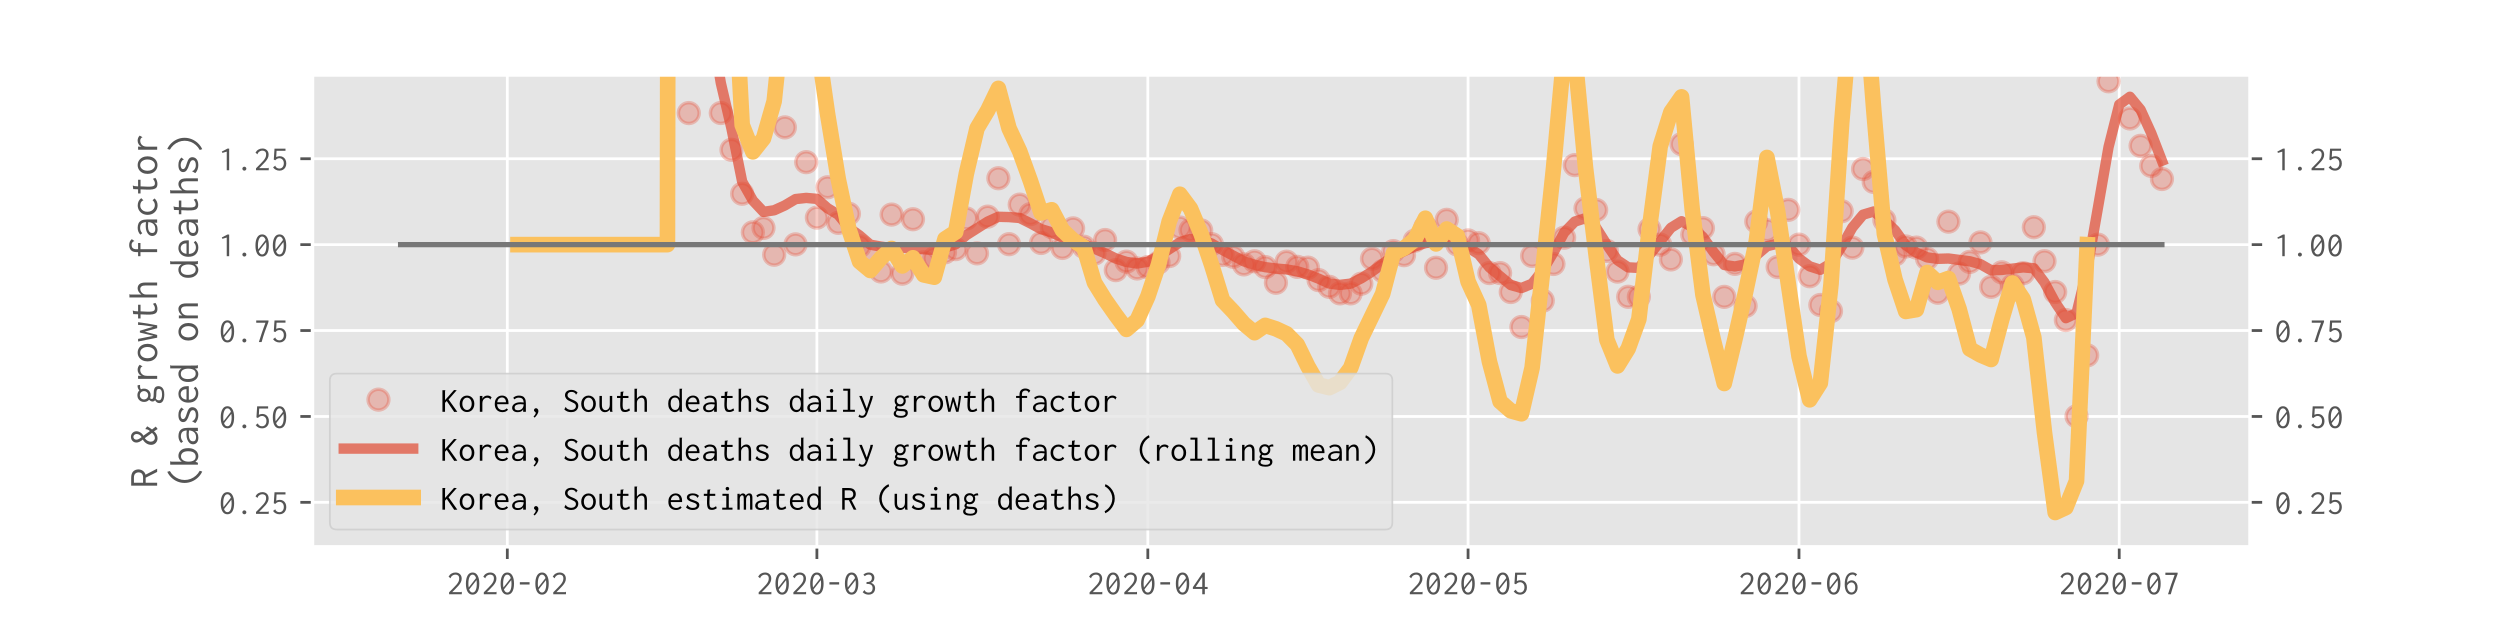 <?xml version="1.0" encoding="utf-8" standalone="no"?>
<!DOCTYPE svg PUBLIC "-//W3C//DTD SVG 1.1//EN"
  "http://www.w3.org/Graphics/SVG/1.1/DTD/svg11.dtd">
<!-- Created with matplotlib (https://matplotlib.org/) -->
<svg height="180pt" version="1.1" viewBox="0 0 720 180" width="720pt" xmlns="http://www.w3.org/2000/svg" xmlns:xlink="http://www.w3.org/1999/xlink">
 <defs>
  <style type="text/css">
*{stroke-linecap:butt;stroke-linejoin:round;}
  </style>
 </defs>
 <g id="figure_1">
  <g id="patch_1">
   <path d="M 0 180 
L 720 180 
L 720 0 
L 0 0 
z
" style="fill:#ffffff;"/>
  </g>
  <g id="axes_1">
   <g id="patch_2">
    <path d="M 90 157.5 
L 648 157.5 
L 648 21.6 
L 90 21.6 
z
" style="fill:#e5e5e5;"/>
   </g>
   <g id="matplotlib.axis_1">
    <g id="xtick_1">
     <g id="line2d_1">
      <path clip-path="url(#p6d2054e674)" d="M 146.107 157.5 
L 146.107 21.6 
" style="fill:none;stroke:#ffffff;stroke-linecap:square;stroke-width:0.8;"/>
     </g>
     <g id="line2d_2">
      <defs>
       <path d="M 0 0 
L 0 3.5 
" id="m203a991ef2" style="stroke:#555555;stroke-width:0.8;"/>
      </defs>
      <g>
       <use style="fill:#555555;stroke:#555555;stroke-width:0.8;" x="146.107" xlink:href="#m203a991ef2" y="157.5"/>
      </g>
     </g>
     <g id="text_1">
      <!-- 2020-02 -->
      <defs>
       <path d="M 7.297 5.594 
Q 14 12.5 19.391 17.844 
Q 24.797 23.203 28.594 27.641 
Q 32.406 32.094 34.406 36.297 
Q 36.406 40.5 36.406 45.094 
Q 36.406 51.594 33.297 54.094 
Q 30.203 56.594 25.797 56.594 
Q 22.203 56.594 19.047 55.047 
Q 15.906 53.5 13.297 50.297 
Q 12.406 48.906 12.203 48.156 
Q 12 47.406 12.094 46.594 
L 11.703 46.094 
L 10.906 46.594 
L 5.797 50.594 
Q 8.797 56.406 14.047 59.547 
Q 19.297 62.703 25.703 62.703 
Q 33.594 62.703 38.594 57.953 
Q 43.594 53.203 43.594 44.906 
Q 43.594 39.703 41.297 35 
Q 39 30.297 35.141 25.688 
Q 31.297 21.094 26.391 16.297 
Q 21.5 11.5 16.297 6.094 
L 39.5 6.094 
Q 41.203 6.094 41.891 6.297 
Q 42.594 6.5 43.203 7.094 
L 43.906 7.094 
L 43.906 0 
L 7.297 0 
z
" id="Inconsolata-Regular-50"/>
       <path d="M 25 -1.094 
Q 15.703 -1.094 10.703 7.203 
Q 5.703 15.5 5.703 30.797 
Q 5.703 45.594 10.703 54.141 
Q 15.703 62.703 25 62.703 
Q 34.297 62.703 39.297 54.141 
Q 44.297 45.594 44.297 30.797 
Q 44.297 15.5 39.297 7.203 
Q 34.297 -1.094 25 -1.094 
z
M 12.906 30.797 
Q 12.906 24.406 13.797 19.406 
L 35 46.703 
Q 33.5 51.406 30.953 54 
Q 28.406 56.594 25 56.594 
Q 19.297 56.594 16.094 49.594 
Q 12.906 42.594 12.906 30.797 
z
M 25 5 
Q 30.703 5 33.891 11.703 
Q 37.094 18.406 37.094 30.797 
Q 37.094 36.297 36.406 40.797 
L 15.203 13.906 
Q 18.297 5 25 5 
z
" id="Inconsolata-Regular-48"/>
       <path d="M 11.094 28.094 
L 11.094 34.797 
L 39.094 34.797 
L 39.094 28.094 
z
" id="Inconsolata-Regular-45"/>
      </defs>
      <g style="fill:#555555;" transform="translate(128.607 171.15)scale(0.1 -0.1)">
       <use xlink:href="#Inconsolata-Regular-50"/>
       <use x="50" xlink:href="#Inconsolata-Regular-48"/>
       <use x="100" xlink:href="#Inconsolata-Regular-50"/>
       <use x="150" xlink:href="#Inconsolata-Regular-48"/>
       <use x="200" xlink:href="#Inconsolata-Regular-45"/>
       <use x="250" xlink:href="#Inconsolata-Regular-48"/>
       <use x="300" xlink:href="#Inconsolata-Regular-50"/>
      </g>
     </g>
    </g>
    <g id="xtick_2">
     <g id="line2d_3">
      <path clip-path="url(#p6d2054e674)" d="M 235.264 157.5 
L 235.264 21.6 
" style="fill:none;stroke:#ffffff;stroke-linecap:square;stroke-width:0.8;"/>
     </g>
     <g id="line2d_4">
      <g>
       <use style="fill:#555555;stroke:#555555;stroke-width:0.8;" x="235.264" xlink:href="#m203a991ef2" y="157.5"/>
      </g>
     </g>
     <g id="text_2">
      <!-- 2020-03 -->
      <defs>
       <path d="M 24 -1.094 
Q 19.094 -1.094 14.594 0.703 
Q 10.094 2.5 6.906 6 
L 11.5 11.5 
L 12.203 12.297 
L 12.703 11.797 
Q 12.797 11 13.094 10.25 
Q 13.406 9.5 14.5 8.297 
Q 16.203 6.797 18.391 5.844 
Q 20.594 4.906 23.703 4.906 
Q 29.703 4.906 32.594 8.406 
Q 35.5 11.906 35.5 17.406 
Q 35.5 24.5 30.75 27.453 
Q 26 30.406 18 29.594 
L 18 35.203 
Q 24.5 35.203 27.797 36.891 
Q 31.094 38.594 32.25 41.438 
Q 33.406 44.297 33.406 47.5 
Q 33.406 51.797 30.953 54.25 
Q 28.5 56.703 24.5 56.703 
Q 21.5 56.703 18.641 55.703 
Q 15.797 54.703 13.094 52.094 
L 8.906 56.297 
Q 12.297 59.797 16.344 61.25 
Q 20.406 62.703 24.406 62.703 
Q 32 62.703 36.297 58.391 
Q 40.594 54.094 40.594 47.203 
Q 40.594 42.297 38.188 38.438 
Q 35.797 34.594 30.797 33 
Q 36.094 31.297 39.391 27.391 
Q 42.703 23.5 42.703 17.094 
Q 42.703 12.203 40.547 8.047 
Q 38.406 3.906 34.25 1.406 
Q 30.094 -1.094 24 -1.094 
z
" id="Inconsolata-Regular-51"/>
      </defs>
      <g style="fill:#555555;" transform="translate(217.764 171.15)scale(0.1 -0.1)">
       <use xlink:href="#Inconsolata-Regular-50"/>
       <use x="50" xlink:href="#Inconsolata-Regular-48"/>
       <use x="100" xlink:href="#Inconsolata-Regular-50"/>
       <use x="150" xlink:href="#Inconsolata-Regular-48"/>
       <use x="200" xlink:href="#Inconsolata-Regular-45"/>
       <use x="250" xlink:href="#Inconsolata-Regular-48"/>
       <use x="300" xlink:href="#Inconsolata-Regular-51"/>
      </g>
     </g>
    </g>
    <g id="xtick_3">
     <g id="line2d_5">
      <path clip-path="url(#p6d2054e674)" d="M 330.57 157.5 
L 330.57 21.6 
" style="fill:none;stroke:#ffffff;stroke-linecap:square;stroke-width:0.8;"/>
     </g>
     <g id="line2d_6">
      <g>
       <use style="fill:#555555;stroke:#555555;stroke-width:0.8;" x="330.57" xlink:href="#m203a991ef2" y="157.5"/>
      </g>
     </g>
     <g id="text_3">
      <!-- 2020-04 -->
      <defs>
       <path d="M 31.797 0 
L 31.797 15.297 
L 4.797 15.297 
L 4.797 20.406 
L 33.297 62.406 
L 39.203 62.406 
L 39.203 21.094 
L 47.203 21.094 
L 47.203 15.203 
L 39.203 15.203 
L 39.203 0 
z
M 12.906 21.203 
L 31.797 21.203 
L 31.797 49.797 
z
" id="Inconsolata-Regular-52"/>
      </defs>
      <g style="fill:#555555;" transform="translate(313.07 171.15)scale(0.1 -0.1)">
       <use xlink:href="#Inconsolata-Regular-50"/>
       <use x="50" xlink:href="#Inconsolata-Regular-48"/>
       <use x="100" xlink:href="#Inconsolata-Regular-50"/>
       <use x="150" xlink:href="#Inconsolata-Regular-48"/>
       <use x="200" xlink:href="#Inconsolata-Regular-45"/>
       <use x="250" xlink:href="#Inconsolata-Regular-48"/>
       <use x="300" xlink:href="#Inconsolata-Regular-52"/>
      </g>
     </g>
    </g>
    <g id="xtick_4">
     <g id="line2d_7">
      <path clip-path="url(#p6d2054e674)" d="M 422.802 157.5 
L 422.802 21.6 
" style="fill:none;stroke:#ffffff;stroke-linecap:square;stroke-width:0.8;"/>
     </g>
     <g id="line2d_8">
      <g>
       <use style="fill:#555555;stroke:#555555;stroke-width:0.8;" x="422.802" xlink:href="#m203a991ef2" y="157.5"/>
      </g>
     </g>
     <g id="text_4">
      <!-- 2020-05 -->
      <defs>
       <path d="M 24.906 -1.094 
Q 19.203 -1.094 14.344 1.406 
Q 9.5 3.906 6.406 8.5 
L 12.797 13.297 
L 13.203 12.797 
Q 13.094 12 13.438 11.297 
Q 13.797 10.594 14.797 9.297 
Q 16.797 7.094 19.25 6.047 
Q 21.703 5 25.297 5 
Q 28.5 5 31.25 6.797 
Q 34 8.594 35.703 11.938 
Q 37.406 15.297 37.406 19.906 
Q 37.406 26.906 33.656 30.797 
Q 29.906 34.703 24.594 34.703 
Q 21.406 34.703 18.297 33.141 
Q 15.203 31.594 12.906 28.797 
L 8.5 30.594 
L 10.594 62.297 
L 42.203 62.297 
L 42.203 56 
L 16.5 56 
L 15.5 38.094 
Q 20.5 40.5 25.703 40.5 
Q 31.094 40.5 35.344 37.953 
Q 39.594 35.406 42.047 30.703 
Q 44.5 26 44.5 19.594 
Q 44.5 13.203 41.891 8.547 
Q 39.297 3.906 34.891 1.406 
Q 30.5 -1.094 24.906 -1.094 
z
" id="Inconsolata-Regular-53"/>
      </defs>
      <g style="fill:#555555;" transform="translate(405.302 171.15)scale(0.1 -0.1)">
       <use xlink:href="#Inconsolata-Regular-50"/>
       <use x="50" xlink:href="#Inconsolata-Regular-48"/>
       <use x="100" xlink:href="#Inconsolata-Regular-50"/>
       <use x="150" xlink:href="#Inconsolata-Regular-48"/>
       <use x="200" xlink:href="#Inconsolata-Regular-45"/>
       <use x="250" xlink:href="#Inconsolata-Regular-48"/>
       <use x="300" xlink:href="#Inconsolata-Regular-53"/>
      </g>
     </g>
    </g>
    <g id="xtick_5">
     <g id="line2d_9">
      <path clip-path="url(#p6d2054e674)" d="M 518.107 157.5 
L 518.107 21.6 
" style="fill:none;stroke:#ffffff;stroke-linecap:square;stroke-width:0.8;"/>
     </g>
     <g id="line2d_10">
      <g>
       <use style="fill:#555555;stroke:#555555;stroke-width:0.8;" x="518.107" xlink:href="#m203a991ef2" y="157.5"/>
      </g>
     </g>
     <g id="text_5">
      <!-- 2020-06 -->
      <defs>
       <path d="M 26.094 -1 
Q 16.797 -1 11.75 6.891 
Q 6.703 14.797 6.703 28.406 
Q 6.703 45.203 12.703 54.094 
Q 18.703 63 28.703 63 
Q 36.594 63 42.406 57.297 
L 38 52.297 
L 37.297 51.5 
L 36.797 52 
Q 36.703 52.797 36.344 53.5 
Q 36 54.203 34.703 55.297 
Q 32.5 56.797 28.906 56.797 
Q 26.906 56.797 24.297 55.844 
Q 21.703 54.906 19.297 52.297 
Q 16.906 49.703 15.297 44.953 
Q 13.703 40.203 13.594 32.703 
Q 15.703 36.203 19.25 38.203 
Q 22.797 40.203 26.797 40.203 
Q 31.5 40.203 35.344 37.641 
Q 39.203 35.094 41.547 30.547 
Q 43.906 26 43.906 19.797 
Q 43.906 13.594 41.5 8.891 
Q 39.094 4.203 35.094 1.594 
Q 31.094 -1 26.094 -1 
z
M 26.406 5.203 
Q 30.703 5.203 33.891 8.891 
Q 37.094 12.594 37.094 19.703 
Q 37.094 24.703 35.438 27.891 
Q 33.797 31.094 31.297 32.594 
Q 28.797 34.094 26.203 34.094 
Q 22.594 34.094 19.297 31.641 
Q 16 29.203 14 25.703 
Q 13.594 22.297 14.25 18.688 
Q 14.906 15.094 16.547 12.047 
Q 18.203 9 20.703 7.094 
Q 23.203 5.203 26.406 5.203 
z
" id="Inconsolata-Regular-54"/>
      </defs>
      <g style="fill:#555555;" transform="translate(500.607 171.15)scale(0.1 -0.1)">
       <use xlink:href="#Inconsolata-Regular-50"/>
       <use x="50" xlink:href="#Inconsolata-Regular-48"/>
       <use x="100" xlink:href="#Inconsolata-Regular-50"/>
       <use x="150" xlink:href="#Inconsolata-Regular-48"/>
       <use x="200" xlink:href="#Inconsolata-Regular-45"/>
       <use x="250" xlink:href="#Inconsolata-Regular-48"/>
       <use x="300" xlink:href="#Inconsolata-Regular-54"/>
      </g>
     </g>
    </g>
    <g id="xtick_6">
     <g id="line2d_11">
      <path clip-path="url(#p6d2054e674)" d="M 610.339 157.5 
L 610.339 21.6 
" style="fill:none;stroke:#ffffff;stroke-linecap:square;stroke-width:0.8;"/>
     </g>
     <g id="line2d_12">
      <g>
       <use style="fill:#555555;stroke:#555555;stroke-width:0.8;" x="610.339" xlink:href="#m203a991ef2" y="157.5"/>
      </g>
     </g>
     <g id="text_6">
      <!-- 2020-07 -->
      <defs>
       <path d="M 15.5 0 
Q 19.906 14.297 24.594 28.094 
Q 29.297 41.906 34.5 55.703 
L 7.906 55.703 
L 7.906 62.297 
L 43.203 62.297 
L 43.203 58.406 
Q 37.5 44 32.5 29.5 
Q 27.5 15 23.406 0 
z
" id="Inconsolata-Regular-55"/>
      </defs>
      <g style="fill:#555555;" transform="translate(592.839 171.15)scale(0.1 -0.1)">
       <use xlink:href="#Inconsolata-Regular-50"/>
       <use x="50" xlink:href="#Inconsolata-Regular-48"/>
       <use x="100" xlink:href="#Inconsolata-Regular-50"/>
       <use x="150" xlink:href="#Inconsolata-Regular-48"/>
       <use x="200" xlink:href="#Inconsolata-Regular-45"/>
       <use x="250" xlink:href="#Inconsolata-Regular-48"/>
       <use x="300" xlink:href="#Inconsolata-Regular-55"/>
      </g>
     </g>
    </g>
   </g>
   <g id="matplotlib.axis_2">
    <g id="ytick_1">
     <g id="line2d_13">
      <path clip-path="url(#p6d2054e674)" d="M 90 144.678 
L 648 144.678 
" style="fill:none;stroke:#ffffff;stroke-linecap:square;stroke-width:0.8;"/>
     </g>
     <g id="line2d_14">
      <defs>
       <path d="M 0 0 
L -3.5 0 
" id="m79c8423e02" style="stroke:#555555;stroke-width:0.8;"/>
      </defs>
      <g>
       <use style="fill:#555555;stroke:#555555;stroke-width:0.8;" x="90" xlink:href="#m79c8423e02" y="144.678"/>
      </g>
     </g>
     <g id="line2d_15">
      <defs>
       <path d="M 0 0 
L 3.5 0 
" id="m1809461ee4" style="stroke:#555555;stroke-width:0.8;"/>
      </defs>
      <g>
       <use style="fill:#555555;stroke:#555555;stroke-width:0.8;" x="648" xlink:href="#m1809461ee4" y="144.678"/>
      </g>
     </g>
     <g id="text_7">
      <!-- 0.25 -->
      <defs>
       <path d="M 23.797 -1.094 
Q 21.406 -1.094 19.703 0.594 
Q 18 2.297 18 4.594 
Q 18 6.906 19.703 8.594 
Q 21.406 10.297 23.797 10.297 
Q 26.094 10.297 27.797 8.594 
Q 29.5 6.906 29.5 4.594 
Q 29.5 2.297 27.797 0.594 
Q 26.094 -1.094 23.797 -1.094 
z
" id="Inconsolata-Regular-46"/>
      </defs>
      <g style="fill:#555555;" transform="translate(63 148.003)scale(0.1 -0.1)">
       <use xlink:href="#Inconsolata-Regular-48"/>
       <use x="50" xlink:href="#Inconsolata-Regular-46"/>
       <use x="100" xlink:href="#Inconsolata-Regular-50"/>
       <use x="150" xlink:href="#Inconsolata-Regular-53"/>
      </g>
     </g>
     <g id="text_8">
      <!-- 0.25 -->
      <g style="fill:#555555;" transform="translate(655 148.003)scale(0.1 -0.1)">
       <use xlink:href="#Inconsolata-Regular-48"/>
       <use x="50" xlink:href="#Inconsolata-Regular-46"/>
       <use x="100" xlink:href="#Inconsolata-Regular-50"/>
       <use x="150" xlink:href="#Inconsolata-Regular-53"/>
      </g>
     </g>
    </g>
    <g id="ytick_2">
     <g id="line2d_16">
      <path clip-path="url(#p6d2054e674)" d="M 90 119.937 
L 648 119.937 
" style="fill:none;stroke:#ffffff;stroke-linecap:square;stroke-width:0.8;"/>
     </g>
     <g id="line2d_17">
      <g>
       <use style="fill:#555555;stroke:#555555;stroke-width:0.8;" x="90" xlink:href="#m79c8423e02" y="119.937"/>
      </g>
     </g>
     <g id="line2d_18">
      <g>
       <use style="fill:#555555;stroke:#555555;stroke-width:0.8;" x="648" xlink:href="#m1809461ee4" y="119.937"/>
      </g>
     </g>
     <g id="text_9">
      <!-- 0.50 -->
      <g style="fill:#555555;" transform="translate(63 123.262)scale(0.1 -0.1)">
       <use xlink:href="#Inconsolata-Regular-48"/>
       <use x="50" xlink:href="#Inconsolata-Regular-46"/>
       <use x="100" xlink:href="#Inconsolata-Regular-53"/>
       <use x="150" xlink:href="#Inconsolata-Regular-48"/>
      </g>
     </g>
     <g id="text_10">
      <!-- 0.50 -->
      <g style="fill:#555555;" transform="translate(655 123.262)scale(0.1 -0.1)">
       <use xlink:href="#Inconsolata-Regular-48"/>
       <use x="50" xlink:href="#Inconsolata-Regular-46"/>
       <use x="100" xlink:href="#Inconsolata-Regular-53"/>
       <use x="150" xlink:href="#Inconsolata-Regular-48"/>
      </g>
     </g>
    </g>
    <g id="ytick_3">
     <g id="line2d_19">
      <path clip-path="url(#p6d2054e674)" d="M 90 95.195 
L 648 95.195 
" style="fill:none;stroke:#ffffff;stroke-linecap:square;stroke-width:0.8;"/>
     </g>
     <g id="line2d_20">
      <g>
       <use style="fill:#555555;stroke:#555555;stroke-width:0.8;" x="90" xlink:href="#m79c8423e02" y="95.195"/>
      </g>
     </g>
     <g id="line2d_21">
      <g>
       <use style="fill:#555555;stroke:#555555;stroke-width:0.8;" x="648" xlink:href="#m1809461ee4" y="95.195"/>
      </g>
     </g>
     <g id="text_11">
      <!-- 0.75 -->
      <g style="fill:#555555;" transform="translate(63 98.52)scale(0.1 -0.1)">
       <use xlink:href="#Inconsolata-Regular-48"/>
       <use x="50" xlink:href="#Inconsolata-Regular-46"/>
       <use x="100" xlink:href="#Inconsolata-Regular-55"/>
       <use x="150" xlink:href="#Inconsolata-Regular-53"/>
      </g>
     </g>
     <g id="text_12">
      <!-- 0.75 -->
      <g style="fill:#555555;" transform="translate(655 98.52)scale(0.1 -0.1)">
       <use xlink:href="#Inconsolata-Regular-48"/>
       <use x="50" xlink:href="#Inconsolata-Regular-46"/>
       <use x="100" xlink:href="#Inconsolata-Regular-55"/>
       <use x="150" xlink:href="#Inconsolata-Regular-53"/>
      </g>
     </g>
    </g>
    <g id="ytick_4">
     <g id="line2d_22">
      <path clip-path="url(#p6d2054e674)" d="M 90 70.454 
L 648 70.454 
" style="fill:none;stroke:#ffffff;stroke-linecap:square;stroke-width:0.8;"/>
     </g>
     <g id="line2d_23">
      <g>
       <use style="fill:#555555;stroke:#555555;stroke-width:0.8;" x="90" xlink:href="#m79c8423e02" y="70.454"/>
      </g>
     </g>
     <g id="line2d_24">
      <g>
       <use style="fill:#555555;stroke:#555555;stroke-width:0.8;" x="648" xlink:href="#m1809461ee4" y="70.454"/>
      </g>
     </g>
     <g id="text_13">
      <!-- 1.00 -->
      <defs>
       <path d="M 23 0 
L 23 53.703 
L 10.406 50 
L 8.797 53.906 
L 25.094 62.406 
L 30 62.406 
L 30 0 
z
" id="Inconsolata-Regular-49"/>
      </defs>
      <g style="fill:#555555;" transform="translate(63 73.779)scale(0.1 -0.1)">
       <use xlink:href="#Inconsolata-Regular-49"/>
       <use x="50" xlink:href="#Inconsolata-Regular-46"/>
       <use x="100" xlink:href="#Inconsolata-Regular-48"/>
       <use x="150" xlink:href="#Inconsolata-Regular-48"/>
      </g>
     </g>
     <g id="text_14">
      <!-- 1.00 -->
      <g style="fill:#555555;" transform="translate(655 73.779)scale(0.1 -0.1)">
       <use xlink:href="#Inconsolata-Regular-49"/>
       <use x="50" xlink:href="#Inconsolata-Regular-46"/>
       <use x="100" xlink:href="#Inconsolata-Regular-48"/>
       <use x="150" xlink:href="#Inconsolata-Regular-48"/>
      </g>
     </g>
    </g>
    <g id="ytick_5">
     <g id="line2d_25">
      <path clip-path="url(#p6d2054e674)" d="M 90 45.713 
L 648 45.713 
" style="fill:none;stroke:#ffffff;stroke-linecap:square;stroke-width:0.8;"/>
     </g>
     <g id="line2d_26">
      <g>
       <use style="fill:#555555;stroke:#555555;stroke-width:0.8;" x="90" xlink:href="#m79c8423e02" y="45.713"/>
      </g>
     </g>
     <g id="line2d_27">
      <g>
       <use style="fill:#555555;stroke:#555555;stroke-width:0.8;" x="648" xlink:href="#m1809461ee4" y="45.713"/>
      </g>
     </g>
     <g id="text_15">
      <!-- 1.25 -->
      <g style="fill:#555555;" transform="translate(63 49.038)scale(0.1 -0.1)">
       <use xlink:href="#Inconsolata-Regular-49"/>
       <use x="50" xlink:href="#Inconsolata-Regular-46"/>
       <use x="100" xlink:href="#Inconsolata-Regular-50"/>
       <use x="150" xlink:href="#Inconsolata-Regular-53"/>
      </g>
     </g>
     <g id="text_16">
      <!-- 1.25 -->
      <g style="fill:#555555;" transform="translate(655 49.038)scale(0.1 -0.1)">
       <use xlink:href="#Inconsolata-Regular-49"/>
       <use x="50" xlink:href="#Inconsolata-Regular-46"/>
       <use x="100" xlink:href="#Inconsolata-Regular-50"/>
       <use x="150" xlink:href="#Inconsolata-Regular-53"/>
      </g>
     </g>
    </g>
    <g id="text_17">
     <!-- R &amp; growth factor -->
     <defs>
      <path d="M 5.594 0 
L 5.594 62.297 
L 24 62.297 
Q 35 62.297 39.844 57.391 
Q 44.703 52.5 44.703 44.5 
Q 44.703 41 43.141 37.5 
Q 41.594 34 38.75 31.391 
Q 35.906 28.797 32 27.797 
L 46.406 0 
L 38.594 0 
L 24.797 27.5 
L 12.703 27.5 
L 12.703 0 
z
M 12.703 33.703 
L 24.797 33.703 
Q 31.5 33.703 34.5 36.641 
Q 37.5 39.594 37.5 44.5 
Q 37.5 49.203 34.5 52.453 
Q 31.5 55.703 24.797 55.703 
L 12.703 55.703 
z
" id="Inconsolata-Regular-82"/>
      <path id="Inconsolata-Regular-32"/>
      <path d="M 41.594 -1.203 
L 36.094 7.594 
Q 33 3.703 28.547 1.344 
Q 24.094 -1 19.203 -1 
Q 14.703 -1 11.141 1.047 
Q 7.594 3.094 5.594 6.547 
Q 3.594 10 3.594 14.094 
Q 3.594 20.406 7.047 25.75 
Q 10.5 31.094 16.203 34.297 
Q 9.094 42.906 9.094 49.797 
Q 9.094 53.594 10.938 56.547 
Q 12.797 59.5 15.938 61.203 
Q 19.094 62.906 22.797 62.906 
Q 26.906 62.906 29.906 61 
Q 32.906 59.094 34.594 56.141 
Q 36.297 53.203 36.297 49.797 
Q 36.297 46.594 34.891 43.25 
Q 33.5 39.906 31.094 37.203 
Q 28.703 34.5 25.5 33 
L 36.703 17.297 
Q 39.297 20.406 40.141 22.547 
Q 41 24.703 41.203 27.406 
Q 41.203 28 41.594 28.406 
L 48.094 23.906 
Q 46.406 20.906 44.5 18 
Q 42.594 15.094 40.5 12.297 
L 47.5 3.203 
z
M 22.094 37.297 
Q 25.703 39 27.703 42.453 
Q 29.703 45.906 29.703 49.203 
Q 29.703 52.5 27.641 54.75 
Q 25.594 57 22.906 57 
Q 20.094 57 18.047 55 
Q 16 53 16 49.703 
Q 16 44.906 22.094 37.297 
z
M 19.906 5.406 
Q 23.5 5.406 26.547 7.297 
Q 29.594 9.203 32.406 12.297 
L 19.703 29.594 
Q 15.703 27.094 13.453 23.094 
Q 11.203 19.094 11.203 15.203 
Q 11.203 11.094 13.797 8.25 
Q 16.406 5.406 19.906 5.406 
z
" id="Inconsolata-Regular-38"/>
      <path d="M 22.594 15.5 
Q 18.703 15.5 15.5 16.906 
Q 13.703 14.703 13.703 12.703 
Q 13.703 10.297 16.703 9.25 
Q 19.703 8.203 27.703 8.203 
Q 34.703 8.203 38.297 6.703 
Q 41.906 5.203 43.203 2.594 
Q 44.5 0 44.5 -3.406 
Q 44.5 -6.906 42.594 -10.094 
Q 40.703 -13.297 36.344 -15.25 
Q 32 -17.203 24.703 -17.203 
Q 15.094 -17.203 9.438 -14.25 
Q 3.797 -11.297 3.797 -5.406 
Q 3.797 -1.703 5.891 0.938 
Q 8 3.594 10.906 4.906 
Q 7.594 7.094 7.594 11 
Q 7.594 13.203 8.688 15.297 
Q 9.797 17.406 11.703 19.406 
Q 6.594 23.906 6.594 31.5 
Q 6.594 35.906 8.547 39.5 
Q 10.5 43.094 14.094 45.25 
Q 17.703 47.406 22.594 47.406 
Q 26.297 47.406 29.25 46.156 
Q 32.203 44.906 34.297 42.703 
Q 36.906 45.094 39.797 46.141 
Q 42.703 47.203 46.594 46.906 
L 47.5 41 
Q 44.5 41.297 41.844 40.891 
Q 39.203 40.5 36.906 39 
Q 38.594 35.594 38.594 31.5 
Q 38.594 27.094 36.641 23.438 
Q 34.703 19.797 31.141 17.641 
Q 27.594 15.5 22.594 15.5 
z
M 22.594 21.5 
Q 27 21.5 29.797 24.453 
Q 32.594 27.406 32.594 31.5 
Q 32.594 35.594 29.797 38.547 
Q 27 41.5 22.594 41.5 
Q 18.297 41.5 15.438 38.547 
Q 12.594 35.594 12.594 31.5 
Q 12.594 27.406 15.438 24.453 
Q 18.297 21.5 22.594 21.5 
z
M 10.406 -4.594 
Q 10.406 -8 14.25 -9.891 
Q 18.094 -11.797 24.797 -11.797 
Q 31.594 -11.797 34.75 -9.75 
Q 37.906 -7.703 37.906 -4.5 
Q 37.906 -2.297 37.094 -0.891 
Q 36.297 0.5 33.797 1.203 
Q 31.297 1.906 26.203 1.906 
Q 22.703 1.906 19.844 2.203 
Q 17 2.5 14.703 3.203 
Q 12.406 1.594 11.406 -0.047 
Q 10.406 -1.703 10.406 -4.594 
z
" id="Inconsolata-Regular-103"/>
      <path d="M 11.906 45.703 
L 19.406 45.703 
L 19.203 37.297 
Q 21.094 41.906 25.094 44.344 
Q 29.094 46.797 33.703 46.797 
Q 41 46.797 45.797 41.797 
L 42.594 36.203 
L 42.203 35.297 
L 41.5 35.703 
Q 41.297 36.5 40.891 37.203 
Q 40.5 37.906 39.203 38.906 
Q 37.594 39.906 36.25 40.25 
Q 34.906 40.594 33.203 40.594 
Q 29.906 40.594 26.656 38.891 
Q 23.406 37.203 21.297 33.594 
Q 19.203 30 19.203 24.203 
L 19.203 -0.094 
L 11.906 -0.094 
z
" id="Inconsolata-Regular-114"/>
      <path d="M 25 -0.797 
Q 18.797 -0.797 14.047 2.25 
Q 9.297 5.297 6.594 10.641 
Q 3.906 16 3.906 22.906 
Q 3.906 29.906 6.594 35.25 
Q 9.297 40.594 14.047 43.641 
Q 18.797 46.703 25 46.703 
Q 31.203 46.703 35.953 43.641 
Q 40.703 40.594 43.391 35.25 
Q 46.094 29.906 46.094 22.906 
Q 46.094 16 43.391 10.641 
Q 40.703 5.297 35.953 2.25 
Q 31.203 -0.797 25 -0.797 
z
M 25 5.203 
Q 29 5.203 32 7.5 
Q 35 9.797 36.75 13.797 
Q 38.5 17.797 38.5 23 
Q 38.5 30.797 34.703 35.75 
Q 30.906 40.703 25 40.703 
Q 19.094 40.703 15.297 35.75 
Q 11.5 30.797 11.5 23 
Q 11.5 17.797 13.25 13.797 
Q 15 9.797 18.047 7.5 
Q 21.094 5.203 25 5.203 
z
" id="Inconsolata-Regular-111"/>
      <path d="M 10.797 -0.094 
L 1.594 45.703 
L 7.906 45.703 
L 15.297 9 
L 23.094 41.406 
L 27.5 41.406 
L 37.203 9.094 
Q 38.5 18 39.344 23.703 
Q 40.203 29.406 40.641 33.047 
Q 41.094 36.703 41.25 39.203 
Q 41.406 41.703 41.406 44.203 
L 41.406 45.703 
L 48.094 45.703 
Q 45.094 22.5 40.5 -0.094 
L 33.703 -0.094 
L 25.297 29.5 
L 17.297 -0.094 
z
" id="Inconsolata-Regular-119"/>
      <path d="M 29.906 -0.703 
Q 24 -0.703 20.953 2 
Q 17.906 4.703 16.906 10.344 
Q 15.906 16 16.203 24.797 
L 16.797 39.797 
L 7 39.797 
L 7 45.703 
L 17 45.703 
L 17.406 57.406 
L 24.906 58.297 
L 25.906 58.406 
L 26 57.703 
Q 25.5 57 25.141 56.297 
Q 24.797 55.594 24.594 53.906 
L 23.906 45.703 
L 39.906 45.703 
L 39.906 39.797 
L 24 39.797 
L 23.297 24.297 
Q 23 16.703 23.703 12.547 
Q 24.406 8.406 26.203 6.844 
Q 28 5.297 31 5.297 
Q 34.297 5.297 36.844 6.594 
Q 39.406 7.906 42.203 9.906 
L 44.406 4.203 
Q 41 1.703 37.391 0.5 
Q 33.797 -0.703 29.906 -0.703 
z
" id="Inconsolata-Regular-116"/>
      <path d="M 7.297 66.5 
L 15.203 66.5 
L 15.203 65.797 
Q 14.594 65.203 14.438 64.5 
Q 14.297 63.797 14.297 62.094 
L 14.297 37.594 
Q 17 41.797 21.047 44.297 
Q 25.094 46.797 29.297 46.797 
Q 35.5 46.797 39.344 42.438 
Q 43.203 38.094 43.203 27.703 
L 43.203 0 
L 36.203 0 
L 36.203 27.5 
Q 36.203 34.703 33.75 37.594 
Q 31.297 40.5 27.797 40.5 
Q 24.797 40.5 21.641 38.797 
Q 18.5 37.094 16.391 33.938 
Q 14.297 30.797 14.297 26.297 
L 14.297 0 
L 7.297 0 
z
" id="Inconsolata-Regular-104"/>
      <path d="M 16.203 40 
L 6.297 40 
L 6.297 45.703 
L 16.203 45.703 
L 16.203 49.5 
Q 16.203 58.703 20.953 62.891 
Q 25.703 67.094 33 67.094 
Q 37.297 67.094 41.047 65.547 
Q 44.797 64 47.297 60.797 
L 43.5 55.5 
L 42.906 54.703 
L 42.297 55.094 
Q 42.203 55.906 41.891 56.703 
Q 41.594 57.5 40.5 58.703 
Q 38.906 60.094 37.297 60.688 
Q 35.703 61.297 33.203 61.297 
Q 28.906 61.297 26 58.641 
Q 23.094 56 23.094 49.5 
L 23.094 45.703 
L 38.094 45.703 
L 38.094 40 
L 23.094 40 
L 23.094 0 
L 16.203 0 
z
" id="Inconsolata-Regular-102"/>
      <path d="M 21.094 -1.094 
Q 13.297 -1.094 9.094 2.453 
Q 4.906 6 4.906 11.5 
Q 4.906 16.406 8 19.953 
Q 11.094 23.5 16.344 25.453 
Q 21.594 27.406 27.906 27.406 
Q 30.203 27.406 32.75 27.297 
Q 35.297 27.203 38.203 26.797 
Q 37.594 34.797 34.047 37.797 
Q 30.5 40.797 23.906 40.797 
Q 20.594 40.797 17.391 39.547 
Q 14.203 38.297 11.594 35.703 
L 8.094 40.297 
Q 11.297 43.5 15.5 45.094 
Q 19.703 46.703 24.406 46.703 
Q 30.5 46.703 35 44.703 
Q 39.5 42.703 42 37.797 
Q 44.5 32.906 44.5 24.297 
L 44.5 0 
L 36.703 0 
L 36.703 7 
Q 35 3.703 32.344 1.953 
Q 29.703 0.203 26.75 -0.438 
Q 23.797 -1.094 21.094 -1.094 
z
M 12.094 11.906 
Q 12.094 7.594 14.891 6 
Q 17.703 4.406 21.797 4.406 
Q 29.203 4.406 33.5 8.75 
Q 37.797 13.094 38.203 21.297 
Q 33 22 28.5 22 
Q 21.297 22 16.688 19.594 
Q 12.094 17.203 12.094 11.906 
z
" id="Inconsolata-Regular-97"/>
      <path d="M 28.5 -1.094 
Q 21.906 -1.094 16.703 2 
Q 11.5 5.094 8.547 10.5 
Q 5.594 15.906 5.594 22.797 
Q 5.594 29.703 8.547 35.047 
Q 11.5 40.406 16.641 43.5 
Q 21.797 46.594 28.406 46.594 
Q 34 46.594 38.453 44.344 
Q 42.906 42.094 45.703 38.094 
L 41.203 33.703 
L 40.5 33 
L 40 33.5 
Q 40 34.297 39.641 35 
Q 39.297 35.703 38.094 36.906 
Q 35.906 38.906 33.406 39.703 
Q 30.906 40.5 27.594 40.5 
Q 23.797 40.5 20.438 38.391 
Q 17.094 36.297 15.047 32.438 
Q 13 28.594 13 23.297 
Q 13 18.203 15.047 14.141 
Q 17.094 10.094 20.688 7.75 
Q 24.297 5.406 28.906 5.406 
Q 35.797 5.406 40.797 11 
L 45 6.094 
Q 38.297 -1.094 28.5 -1.094 
z
" id="Inconsolata-Regular-99"/>
     </defs>
     <g style="fill:#555555;" transform="translate(45.254 140.55)rotate(-90)scale(0.12 -0.12)">
      <use xlink:href="#Inconsolata-Regular-82"/>
      <use x="50" xlink:href="#Inconsolata-Regular-32"/>
      <use x="100" xlink:href="#Inconsolata-Regular-38"/>
      <use x="150" xlink:href="#Inconsolata-Regular-32"/>
      <use x="200" xlink:href="#Inconsolata-Regular-103"/>
      <use x="250" xlink:href="#Inconsolata-Regular-114"/>
      <use x="300" xlink:href="#Inconsolata-Regular-111"/>
      <use x="350" xlink:href="#Inconsolata-Regular-119"/>
      <use x="400" xlink:href="#Inconsolata-Regular-116"/>
      <use x="450" xlink:href="#Inconsolata-Regular-104"/>
      <use x="500" xlink:href="#Inconsolata-Regular-32"/>
      <use x="550" xlink:href="#Inconsolata-Regular-102"/>
      <use x="600" xlink:href="#Inconsolata-Regular-97"/>
      <use x="650" xlink:href="#Inconsolata-Regular-99"/>
      <use x="700" xlink:href="#Inconsolata-Regular-116"/>
      <use x="750" xlink:href="#Inconsolata-Regular-111"/>
      <use x="800" xlink:href="#Inconsolata-Regular-114"/>
     </g>
     <!-- (based on deaths) -->
     <defs>
      <path d="M 39.5 -10.406 
Q 31.203 -6.5 25.047 0.047 
Q 18.906 6.594 15.547 14.844 
Q 12.203 23.094 12.203 32 
Q 12.203 40.906 15.5 48.953 
Q 18.797 57 24.797 63.344 
Q 30.797 69.703 38.906 73.5 
L 40.797 67.297 
Q 34.406 63.797 29.547 58.297 
Q 24.703 52.797 22 46 
Q 19.297 39.203 19.297 31.703 
Q 19.297 24.203 22 17.297 
Q 24.703 10.406 29.703 4.797 
Q 34.703 -0.797 41.406 -4.406 
z
" id="Inconsolata-Regular-40"/>
      <path d="M 26.594 -1.094 
Q 22.406 -1.094 18.906 0.797 
Q 15.406 2.703 13.094 6 
L 10.594 0 
L 6 0 
L 6 66.5 
L 14.203 66.5 
L 14.203 65.797 
Q 13.594 65.203 13.438 64.5 
Q 13.297 63.797 13.297 62.094 
L 13.297 38.703 
Q 15.5 42.406 19.25 44.594 
Q 23 46.797 26.906 46.797 
Q 35.203 46.797 40.453 40.938 
Q 45.703 35.094 45.703 23.297 
Q 45.703 15.094 42.891 9.688 
Q 40.094 4.297 35.75 1.594 
Q 31.406 -1.094 26.594 -1.094 
z
M 25.703 5.297 
Q 28.906 5.297 31.797 6.938 
Q 34.703 8.594 36.5 12.5 
Q 38.297 16.406 38.297 22.906 
Q 38.297 32 34.844 36.297 
Q 31.406 40.594 25.906 40.594 
Q 20.406 40.594 16.844 35.641 
Q 13.297 30.703 13.297 22.703 
Q 13.297 14.797 16.141 10.047 
Q 19 5.297 25.703 5.297 
z
" id="Inconsolata-Regular-98"/>
      <path d="M 25.094 -1 
Q 13.5 -1 5.703 6.203 
L 9.703 13 
L 10.297 13.906 
L 10.906 13.5 
Q 11.094 12.703 11.344 11.844 
Q 11.594 11 12.703 9.797 
Q 14.797 7.703 17.75 6.344 
Q 20.703 5 25.297 5 
Q 30.797 5 33.844 6.953 
Q 36.906 8.906 36.906 12.297 
Q 36.906 15.203 34.344 17.094 
Q 31.797 19 25.406 21.094 
Q 17.5 23.406 12.844 26.797 
Q 8.203 30.203 8.203 35.297 
Q 8.203 40.5 12.453 43.641 
Q 16.703 46.797 25 46.797 
Q 31.406 46.797 35.594 45 
Q 39.797 43.203 43.203 39.594 
L 39.094 34.594 
L 38.406 33.797 
L 37.906 34.297 
Q 37.797 35.094 37.438 35.844 
Q 37.094 36.594 36 37.703 
Q 33.703 39.5 30.797 40.453 
Q 27.906 41.406 25.203 41.406 
Q 21.203 41.406 18.297 40 
Q 15.406 38.594 15.406 35.703 
Q 15.406 34.203 16.453 32.75 
Q 17.5 31.297 20.297 29.844 
Q 23.094 28.406 28.297 26.906 
Q 36.906 24.297 40.453 21.25 
Q 44 18.203 44 13.297 
Q 44 9.5 41.953 6.203 
Q 39.906 2.906 35.703 0.953 
Q 31.5 -1 25.094 -1 
z
" id="Inconsolata-Regular-115"/>
      <path d="M 27.203 -1 
Q 17.203 -1 11.047 5.094 
Q 4.906 11.203 4.906 22.703 
Q 4.906 30.5 7.75 35.844 
Q 10.594 41.203 15.344 44 
Q 20.094 46.797 25.906 46.797 
Q 31.094 46.797 35.297 44.5 
Q 39.5 42.203 42 37.391 
Q 44.5 32.594 44.5 25.094 
Q 44.5 24.297 44.453 23.438 
Q 44.406 22.594 44.297 21.797 
L 11.797 21.797 
Q 12.203 13 16.75 8.891 
Q 21.297 4.797 27.406 4.797 
Q 34.594 4.797 39.203 9.906 
L 43.203 6 
Q 37.406 -1 27.203 -1 
z
M 12.094 27.406 
L 37.203 27.406 
Q 37.203 33.797 33.953 37.547 
Q 30.703 41.297 25.406 41.297 
Q 20.703 41.297 16.891 37.938 
Q 13.094 34.594 12.094 27.406 
z
" id="Inconsolata-Regular-101"/>
      <path d="M 23.406 -1 
Q 18.797 -1 14.438 1.641 
Q 10.094 4.297 7.297 9.688 
Q 4.5 15.094 4.5 23.297 
Q 4.5 31.703 7.391 36.891 
Q 10.297 42.094 14.75 44.5 
Q 19.203 46.906 23.797 46.906 
Q 28.5 46.906 31.953 44.75 
Q 35.406 42.594 37.094 39 
L 37.094 66.5 
L 44.703 66.5 
L 44.703 65.797 
Q 44.094 65.203 43.938 64.5 
Q 43.797 63.797 43.797 62.094 
L 43.906 7.094 
Q 43.906 5.297 44.047 3.547 
Q 44.203 1.797 44.906 0 
L 37.797 0 
Q 37.094 1.797 36.938 3.547 
Q 36.797 5.297 36.797 7.094 
Q 34.594 3.406 31.188 1.203 
Q 27.797 -1 23.406 -1 
z
M 24.5 5.297 
Q 28.906 5.297 31.547 7.688 
Q 34.203 10.094 35.344 14.141 
Q 36.5 18.203 36.5 23.094 
Q 36.5 30.797 33.5 35.891 
Q 30.5 41 23.906 41 
Q 17.797 41 14.641 36.5 
Q 11.5 32 11.5 24.406 
Q 11.5 15.797 14.797 10.547 
Q 18.094 5.297 24.5 5.297 
z
" id="Inconsolata-Regular-100"/>
      <path d="M 7.203 0 
L 7.203 45.703 
L 14.203 45.703 
L 14.203 37.594 
Q 16.797 41.797 20.938 44.297 
Q 25.094 46.797 29.703 46.797 
Q 35.297 46.797 39.188 42.438 
Q 43.094 38.094 43.094 27.703 
L 43.094 0 
L 36.094 0 
L 36.094 27.5 
Q 36.094 34.703 33.641 37.594 
Q 31.203 40.5 27.703 40.5 
Q 24.703 40.5 21.547 38.75 
Q 18.406 37 16.297 33.844 
Q 14.203 30.703 14.203 26.297 
L 14.203 0 
z
" id="Inconsolata-Regular-110"/>
      <path d="M 13.25 -10.406 
Q 21.547 -6.5 27.688 0.047 
Q 33.844 6.594 37.188 14.844 
Q 40.547 23.094 40.547 32 
Q 40.547 40.906 37.25 48.953 
Q 33.953 57 27.953 63.344 
Q 21.953 69.703 13.844 73.5 
L 11.953 67.297 
Q 18.344 63.797 23.188 58.297 
Q 28.047 52.797 30.75 46 
Q 33.453 39.203 33.453 31.703 
Q 33.453 24.203 30.75 17.297 
Q 28.047 10.406 23.047 4.797 
Q 18.047 -0.797 11.344 -4.406 
z
" id="Inconsolata-Regular-41"/>
     </defs>
     <g style="fill:#555555;" transform="translate(56.996 140.55)rotate(-90)scale(0.12 -0.12)">
      <use xlink:href="#Inconsolata-Regular-40"/>
      <use x="50" xlink:href="#Inconsolata-Regular-98"/>
      <use x="100" xlink:href="#Inconsolata-Regular-97"/>
      <use x="150" xlink:href="#Inconsolata-Regular-115"/>
      <use x="200" xlink:href="#Inconsolata-Regular-101"/>
      <use x="250" xlink:href="#Inconsolata-Regular-100"/>
      <use x="300" xlink:href="#Inconsolata-Regular-32"/>
      <use x="350" xlink:href="#Inconsolata-Regular-111"/>
      <use x="400" xlink:href="#Inconsolata-Regular-110"/>
      <use x="450" xlink:href="#Inconsolata-Regular-32"/>
      <use x="500" xlink:href="#Inconsolata-Regular-100"/>
      <use x="550" xlink:href="#Inconsolata-Regular-101"/>
      <use x="600" xlink:href="#Inconsolata-Regular-97"/>
      <use x="650" xlink:href="#Inconsolata-Regular-116"/>
      <use x="700" xlink:href="#Inconsolata-Regular-104"/>
      <use x="750" xlink:href="#Inconsolata-Regular-115"/>
      <use x="800" xlink:href="#Inconsolata-Regular-41"/>
     </g>
    </g>
   </g>
   <g id="line2d_28">
    <defs>
     <path d="M 0 3 
C 0.796 3 1.559 2.684 2.121 2.121 
C 2.684 1.559 3 0.796 3 0 
C 3 -0.796 2.684 -1.559 2.121 -2.121 
C 1.559 -2.684 0.796 -3 0 -3 
C -0.796 -3 -1.559 -2.684 -2.121 -2.121 
C -2.684 -1.559 -3 -0.796 -3 0 
C -3 0.796 -2.684 1.559 -2.121 2.121 
C -1.559 2.684 -0.796 3 0 3 
z
" id="mbe7c3b1b2d" style="stroke:#e24a33;stroke-opacity:0.3;"/>
    </defs>
    <g clip-path="url(#p6d2054e674)">
     <use style="fill:#e24a33;fill-opacity:0.3;stroke:#e24a33;stroke-opacity:0.3;" x="197.418" xlink:href="#mbe7c3b1b2d" y="-1"/>
     <use style="fill:#e24a33;fill-opacity:0.3;stroke:#e24a33;stroke-opacity:0.3;" x="198.372" xlink:href="#mbe7c3b1b2d" y="32.563"/>
     <use style="fill:#e24a33;fill-opacity:0.3;stroke:#e24a33;stroke-opacity:0.3;" x="199.387" xlink:href="#mbe7c3b1b2d" y="-1"/>
     <use style="fill:#e24a33;fill-opacity:0.3;stroke:#e24a33;stroke-opacity:0.3;" x="203.854" xlink:href="#mbe7c3b1b2d" y="-1"/>
     <use style="fill:#e24a33;fill-opacity:0.3;stroke:#e24a33;stroke-opacity:0.3;" x="204.521" xlink:href="#mbe7c3b1b2d" y="17.831"/>
     <use style="fill:#e24a33;fill-opacity:0.3;stroke:#e24a33;stroke-opacity:0.3;" x="207.595" xlink:href="#mbe7c3b1b2d" y="32.541"/>
     <use style="fill:#e24a33;fill-opacity:0.3;stroke:#e24a33;stroke-opacity:0.3;" x="210.669" xlink:href="#mbe7c3b1b2d" y="43.136"/>
     <use style="fill:#e24a33;fill-opacity:0.3;stroke:#e24a33;stroke-opacity:0.3;" x="213.744" xlink:href="#mbe7c3b1b2d" y="55.799"/>
     <use style="fill:#e24a33;fill-opacity:0.3;stroke:#e24a33;stroke-opacity:0.3;" x="216.818" xlink:href="#mbe7c3b1b2d" y="66.913"/>
     <use style="fill:#e24a33;fill-opacity:0.3;stroke:#e24a33;stroke-opacity:0.3;" x="219.893" xlink:href="#mbe7c3b1b2d" y="65.637"/>
     <use style="fill:#e24a33;fill-opacity:0.3;stroke:#e24a33;stroke-opacity:0.3;" x="222.967" xlink:href="#mbe7c3b1b2d" y="73.361"/>
     <use style="fill:#e24a33;fill-opacity:0.3;stroke:#e24a33;stroke-opacity:0.3;" x="226.041" xlink:href="#mbe7c3b1b2d" y="36.69"/>
     <use style="fill:#e24a33;fill-opacity:0.3;stroke:#e24a33;stroke-opacity:0.3;" x="229.116" xlink:href="#mbe7c3b1b2d" y="70.379"/>
     <use style="fill:#e24a33;fill-opacity:0.3;stroke:#e24a33;stroke-opacity:0.3;" x="232.19" xlink:href="#mbe7c3b1b2d" y="46.7"/>
     <use style="fill:#e24a33;fill-opacity:0.3;stroke:#e24a33;stroke-opacity:0.3;" x="235.264" xlink:href="#mbe7c3b1b2d" y="62.684"/>
     <use style="fill:#e24a33;fill-opacity:0.3;stroke:#e24a33;stroke-opacity:0.3;" x="238.339" xlink:href="#mbe7c3b1b2d" y="53.936"/>
     <use style="fill:#e24a33;fill-opacity:0.3;stroke:#e24a33;stroke-opacity:0.3;" x="241.413" xlink:href="#mbe7c3b1b2d" y="64.181"/>
     <use style="fill:#e24a33;fill-opacity:0.3;stroke:#e24a33;stroke-opacity:0.3;" x="244.488" xlink:href="#mbe7c3b1b2d" y="61.575"/>
     <use style="fill:#e24a33;fill-opacity:0.3;stroke:#e24a33;stroke-opacity:0.3;" x="247.562" xlink:href="#mbe7c3b1b2d" y="70.941"/>
     <use style="fill:#e24a33;fill-opacity:0.3;stroke:#e24a33;stroke-opacity:0.3;" x="250.636" xlink:href="#mbe7c3b1b2d" y="73.208"/>
     <use style="fill:#e24a33;fill-opacity:0.3;stroke:#e24a33;stroke-opacity:0.3;" x="253.711" xlink:href="#mbe7c3b1b2d" y="78.187"/>
     <use style="fill:#e24a33;fill-opacity:0.3;stroke:#e24a33;stroke-opacity:0.3;" x="256.785" xlink:href="#mbe7c3b1b2d" y="61.798"/>
     <use style="fill:#e24a33;fill-opacity:0.3;stroke:#e24a33;stroke-opacity:0.3;" x="259.86" xlink:href="#mbe7c3b1b2d" y="78.816"/>
     <use style="fill:#e24a33;fill-opacity:0.3;stroke:#e24a33;stroke-opacity:0.3;" x="262.934" xlink:href="#mbe7c3b1b2d" y="63.139"/>
     <use style="fill:#e24a33;fill-opacity:0.3;stroke:#e24a33;stroke-opacity:0.3;" x="266.008" xlink:href="#mbe7c3b1b2d" y="75.549"/>
     <use style="fill:#e24a33;fill-opacity:0.3;stroke:#e24a33;stroke-opacity:0.3;" x="269.083" xlink:href="#mbe7c3b1b2d" y="74.399"/>
     <use style="fill:#e24a33;fill-opacity:0.3;stroke:#e24a33;stroke-opacity:0.3;" x="272.157" xlink:href="#mbe7c3b1b2d" y="72.663"/>
     <use style="fill:#e24a33;fill-opacity:0.3;stroke:#e24a33;stroke-opacity:0.3;" x="275.231" xlink:href="#mbe7c3b1b2d" y="71.751"/>
     <use style="fill:#e24a33;fill-opacity:0.3;stroke:#e24a33;stroke-opacity:0.3;" x="278.306" xlink:href="#mbe7c3b1b2d" y="62.918"/>
     <use style="fill:#e24a33;fill-opacity:0.3;stroke:#e24a33;stroke-opacity:0.3;" x="281.38" xlink:href="#mbe7c3b1b2d" y="72.97"/>
     <use style="fill:#e24a33;fill-opacity:0.3;stroke:#e24a33;stroke-opacity:0.3;" x="284.455" xlink:href="#mbe7c3b1b2d" y="62.396"/>
     <use style="fill:#e24a33;fill-opacity:0.3;stroke:#e24a33;stroke-opacity:0.3;" x="287.529" xlink:href="#mbe7c3b1b2d" y="51.331"/>
     <use style="fill:#e24a33;fill-opacity:0.3;stroke:#e24a33;stroke-opacity:0.3;" x="290.603" xlink:href="#mbe7c3b1b2d" y="70.324"/>
     <use style="fill:#e24a33;fill-opacity:0.3;stroke:#e24a33;stroke-opacity:0.3;" x="293.678" xlink:href="#mbe7c3b1b2d" y="58.935"/>
     <use style="fill:#e24a33;fill-opacity:0.3;stroke:#e24a33;stroke-opacity:0.3;" x="296.752" xlink:href="#mbe7c3b1b2d" y="61.667"/>
     <use style="fill:#e24a33;fill-opacity:0.3;stroke:#e24a33;stroke-opacity:0.3;" x="299.826" xlink:href="#mbe7c3b1b2d" y="69.97"/>
     <use style="fill:#e24a33;fill-opacity:0.3;stroke:#e24a33;stroke-opacity:0.3;" x="302.901" xlink:href="#mbe7c3b1b2d" y="65.403"/>
     <use style="fill:#e24a33;fill-opacity:0.3;stroke:#e24a33;stroke-opacity:0.3;" x="305.975" xlink:href="#mbe7c3b1b2d" y="71.405"/>
     <use style="fill:#e24a33;fill-opacity:0.3;stroke:#e24a33;stroke-opacity:0.3;" x="309.05" xlink:href="#mbe7c3b1b2d" y="65.773"/>
     <use style="fill:#e24a33;fill-opacity:0.3;stroke:#e24a33;stroke-opacity:0.3;" x="312.124" xlink:href="#mbe7c3b1b2d" y="71.052"/>
     <use style="fill:#e24a33;fill-opacity:0.3;stroke:#e24a33;stroke-opacity:0.3;" x="315.198" xlink:href="#mbe7c3b1b2d" y="73.047"/>
     <use style="fill:#e24a33;fill-opacity:0.3;stroke:#e24a33;stroke-opacity:0.3;" x="318.273" xlink:href="#mbe7c3b1b2d" y="69.124"/>
     <use style="fill:#e24a33;fill-opacity:0.3;stroke:#e24a33;stroke-opacity:0.3;" x="321.347" xlink:href="#mbe7c3b1b2d" y="77.799"/>
     <use style="fill:#e24a33;fill-opacity:0.3;stroke:#e24a33;stroke-opacity:0.3;" x="324.421" xlink:href="#mbe7c3b1b2d" y="75.354"/>
     <use style="fill:#e24a33;fill-opacity:0.3;stroke:#e24a33;stroke-opacity:0.3;" x="327.496" xlink:href="#mbe7c3b1b2d" y="77.316"/>
     <use style="fill:#e24a33;fill-opacity:0.3;stroke:#e24a33;stroke-opacity:0.3;" x="330.57" xlink:href="#mbe7c3b1b2d" y="76.929"/>
     <use style="fill:#e24a33;fill-opacity:0.3;stroke:#e24a33;stroke-opacity:0.3;" x="333.645" xlink:href="#mbe7c3b1b2d" y="75.622"/>
     <use style="fill:#e24a33;fill-opacity:0.3;stroke:#e24a33;stroke-opacity:0.3;" x="336.719" xlink:href="#mbe7c3b1b2d" y="73.754"/>
     <use style="fill:#e24a33;fill-opacity:0.3;stroke:#e24a33;stroke-opacity:0.3;" x="339.793" xlink:href="#mbe7c3b1b2d" y="65.523"/>
     <use style="fill:#e24a33;fill-opacity:0.3;stroke:#e24a33;stroke-opacity:0.3;" x="342.868" xlink:href="#mbe7c3b1b2d" y="66.29"/>
     <use style="fill:#e24a33;fill-opacity:0.3;stroke:#e24a33;stroke-opacity:0.3;" x="345.942" xlink:href="#mbe7c3b1b2d" y="66.361"/>
     <use style="fill:#e24a33;fill-opacity:0.3;stroke:#e24a33;stroke-opacity:0.3;" x="349.017" xlink:href="#mbe7c3b1b2d" y="70.329"/>
     <use style="fill:#e24a33;fill-opacity:0.3;stroke:#e24a33;stroke-opacity:0.3;" x="352.091" xlink:href="#mbe7c3b1b2d" y="73.42"/>
     <use style="fill:#e24a33;fill-opacity:0.3;stroke:#e24a33;stroke-opacity:0.3;" x="355.165" xlink:href="#mbe7c3b1b2d" y="73.944"/>
     <use style="fill:#e24a33;fill-opacity:0.3;stroke:#e24a33;stroke-opacity:0.3;" x="358.24" xlink:href="#mbe7c3b1b2d" y="76.147"/>
     <use style="fill:#e24a33;fill-opacity:0.3;stroke:#e24a33;stroke-opacity:0.3;" x="361.314" xlink:href="#mbe7c3b1b2d" y="75.251"/>
     <use style="fill:#e24a33;fill-opacity:0.3;stroke:#e24a33;stroke-opacity:0.3;" x="364.388" xlink:href="#mbe7c3b1b2d" y="76.915"/>
     <use style="fill:#e24a33;fill-opacity:0.3;stroke:#e24a33;stroke-opacity:0.3;" x="367.463" xlink:href="#mbe7c3b1b2d" y="81.438"/>
     <use style="fill:#e24a33;fill-opacity:0.3;stroke:#e24a33;stroke-opacity:0.3;" x="370.537" xlink:href="#mbe7c3b1b2d" y="75.368"/>
     <use style="fill:#e24a33;fill-opacity:0.3;stroke:#e24a33;stroke-opacity:0.3;" x="373.612" xlink:href="#mbe7c3b1b2d" y="76.852"/>
     <use style="fill:#e24a33;fill-opacity:0.3;stroke:#e24a33;stroke-opacity:0.3;" x="376.686" xlink:href="#mbe7c3b1b2d" y="77.088"/>
     <use style="fill:#e24a33;fill-opacity:0.3;stroke:#e24a33;stroke-opacity:0.3;" x="379.76" xlink:href="#mbe7c3b1b2d" y="80.671"/>
     <use style="fill:#e24a33;fill-opacity:0.3;stroke:#e24a33;stroke-opacity:0.3;" x="382.835" xlink:href="#mbe7c3b1b2d" y="82.606"/>
     <use style="fill:#e24a33;fill-opacity:0.3;stroke:#e24a33;stroke-opacity:0.3;" x="385.909" xlink:href="#mbe7c3b1b2d" y="84.491"/>
     <use style="fill:#e24a33;fill-opacity:0.3;stroke:#e24a33;stroke-opacity:0.3;" x="388.983" xlink:href="#mbe7c3b1b2d" y="84.492"/>
     <use style="fill:#e24a33;fill-opacity:0.3;stroke:#e24a33;stroke-opacity:0.3;" x="392.058" xlink:href="#mbe7c3b1b2d" y="81.705"/>
     <use style="fill:#e24a33;fill-opacity:0.3;stroke:#e24a33;stroke-opacity:0.3;" x="395.132" xlink:href="#mbe7c3b1b2d" y="74.506"/>
     <use style="fill:#e24a33;fill-opacity:0.3;stroke:#e24a33;stroke-opacity:0.3;" x="398.207" xlink:href="#mbe7c3b1b2d" y="78.043"/>
     <use style="fill:#e24a33;fill-opacity:0.3;stroke:#e24a33;stroke-opacity:0.3;" x="401.281" xlink:href="#mbe7c3b1b2d" y="72.318"/>
     <use style="fill:#e24a33;fill-opacity:0.3;stroke:#e24a33;stroke-opacity:0.3;" x="404.355" xlink:href="#mbe7c3b1b2d" y="73.49"/>
     <use style="fill:#e24a33;fill-opacity:0.3;stroke:#e24a33;stroke-opacity:0.3;" x="407.43" xlink:href="#mbe7c3b1b2d" y="69.325"/>
     <use style="fill:#e24a33;fill-opacity:0.3;stroke:#e24a33;stroke-opacity:0.3;" x="410.504" xlink:href="#mbe7c3b1b2d" y="65.434"/>
     <use style="fill:#e24a33;fill-opacity:0.3;stroke:#e24a33;stroke-opacity:0.3;" x="413.579" xlink:href="#mbe7c3b1b2d" y="77.116"/>
     <use style="fill:#e24a33;fill-opacity:0.3;stroke:#e24a33;stroke-opacity:0.3;" x="416.653" xlink:href="#mbe7c3b1b2d" y="63.312"/>
     <use style="fill:#e24a33;fill-opacity:0.3;stroke:#e24a33;stroke-opacity:0.3;" x="419.727" xlink:href="#mbe7c3b1b2d" y="70.44"/>
     <use style="fill:#e24a33;fill-opacity:0.3;stroke:#e24a33;stroke-opacity:0.3;" x="422.802" xlink:href="#mbe7c3b1b2d" y="69.239"/>
     <use style="fill:#e24a33;fill-opacity:0.3;stroke:#e24a33;stroke-opacity:0.3;" x="425.876" xlink:href="#mbe7c3b1b2d" y="70.04"/>
     <use style="fill:#e24a33;fill-opacity:0.3;stroke:#e24a33;stroke-opacity:0.3;" x="428.95" xlink:href="#mbe7c3b1b2d" y="78.641"/>
     <use style="fill:#e24a33;fill-opacity:0.3;stroke:#e24a33;stroke-opacity:0.3;" x="432.025" xlink:href="#mbe7c3b1b2d" y="78.647"/>
     <use style="fill:#e24a33;fill-opacity:0.3;stroke:#e24a33;stroke-opacity:0.3;" x="435.099" xlink:href="#mbe7c3b1b2d" y="84.097"/>
     <use style="fill:#e24a33;fill-opacity:0.3;stroke:#e24a33;stroke-opacity:0.3;" x="438.174" xlink:href="#mbe7c3b1b2d" y="94.179"/>
     <use style="fill:#e24a33;fill-opacity:0.3;stroke:#e24a33;stroke-opacity:0.3;" x="441.248" xlink:href="#mbe7c3b1b2d" y="73.703"/>
     <use style="fill:#e24a33;fill-opacity:0.3;stroke:#e24a33;stroke-opacity:0.3;" x="444.322" xlink:href="#mbe7c3b1b2d" y="86.587"/>
     <use style="fill:#e24a33;fill-opacity:0.3;stroke:#e24a33;stroke-opacity:0.3;" x="447.397" xlink:href="#mbe7c3b1b2d" y="76.024"/>
     <use style="fill:#e24a33;fill-opacity:0.3;stroke:#e24a33;stroke-opacity:0.3;" x="450.471" xlink:href="#mbe7c3b1b2d" y="68.453"/>
     <use style="fill:#e24a33;fill-opacity:0.3;stroke:#e24a33;stroke-opacity:0.3;" x="453.545" xlink:href="#mbe7c3b1b2d" y="47.552"/>
     <use style="fill:#e24a33;fill-opacity:0.3;stroke:#e24a33;stroke-opacity:0.3;" x="456.62" xlink:href="#mbe7c3b1b2d" y="60.013"/>
     <use style="fill:#e24a33;fill-opacity:0.3;stroke:#e24a33;stroke-opacity:0.3;" x="459.694" xlink:href="#mbe7c3b1b2d" y="60.479"/>
     <use style="fill:#e24a33;fill-opacity:0.3;stroke:#e24a33;stroke-opacity:0.3;" x="462.769" xlink:href="#mbe7c3b1b2d" y="72.266"/>
     <use style="fill:#e24a33;fill-opacity:0.3;stroke:#e24a33;stroke-opacity:0.3;" x="465.843" xlink:href="#mbe7c3b1b2d" y="78.214"/>
     <use style="fill:#e24a33;fill-opacity:0.3;stroke:#e24a33;stroke-opacity:0.3;" x="468.917" xlink:href="#mbe7c3b1b2d" y="85.477"/>
     <use style="fill:#e24a33;fill-opacity:0.3;stroke:#e24a33;stroke-opacity:0.3;" x="471.992" xlink:href="#mbe7c3b1b2d" y="85.473"/>
     <use style="fill:#e24a33;fill-opacity:0.3;stroke:#e24a33;stroke-opacity:0.3;" x="475.066" xlink:href="#mbe7c3b1b2d" y="66"/>
     <use style="fill:#e24a33;fill-opacity:0.3;stroke:#e24a33;stroke-opacity:0.3;" x="478.14" xlink:href="#mbe7c3b1b2d" y="70.454"/>
     <use style="fill:#e24a33;fill-opacity:0.3;stroke:#e24a33;stroke-opacity:0.3;" x="481.215" xlink:href="#mbe7c3b1b2d" y="74.716"/>
     <use style="fill:#e24a33;fill-opacity:0.3;stroke:#e24a33;stroke-opacity:0.3;" x="484.289" xlink:href="#mbe7c3b1b2d" y="41.506"/>
     <use style="fill:#e24a33;fill-opacity:0.3;stroke:#e24a33;stroke-opacity:0.3;" x="487.364" xlink:href="#mbe7c3b1b2d" y="67.56"/>
     <use style="fill:#e24a33;fill-opacity:0.3;stroke:#e24a33;stroke-opacity:0.3;" x="490.438" xlink:href="#mbe7c3b1b2d" y="65.698"/>
     <use style="fill:#e24a33;fill-opacity:0.3;stroke:#e24a33;stroke-opacity:0.3;" x="493.512" xlink:href="#mbe7c3b1b2d" y="73.227"/>
     <use style="fill:#e24a33;fill-opacity:0.3;stroke:#e24a33;stroke-opacity:0.3;" x="496.587" xlink:href="#mbe7c3b1b2d" y="85.497"/>
     <use style="fill:#e24a33;fill-opacity:0.3;stroke:#e24a33;stroke-opacity:0.3;" x="499.661" xlink:href="#mbe7c3b1b2d" y="75.999"/>
     <use style="fill:#e24a33;fill-opacity:0.3;stroke:#e24a33;stroke-opacity:0.3;" x="502.736" xlink:href="#mbe7c3b1b2d" y="88.108"/>
     <use style="fill:#e24a33;fill-opacity:0.3;stroke:#e24a33;stroke-opacity:0.3;" x="505.81" xlink:href="#mbe7c3b1b2d" y="63.799"/>
     <use style="fill:#e24a33;fill-opacity:0.3;stroke:#e24a33;stroke-opacity:0.3;" x="508.884" xlink:href="#mbe7c3b1b2d" y="66.314"/>
     <use style="fill:#e24a33;fill-opacity:0.3;stroke:#e24a33;stroke-opacity:0.3;" x="511.959" xlink:href="#mbe7c3b1b2d" y="76.893"/>
     <use style="fill:#e24a33;fill-opacity:0.3;stroke:#e24a33;stroke-opacity:0.3;" x="515.033" xlink:href="#mbe7c3b1b2d" y="60.436"/>
     <use style="fill:#e24a33;fill-opacity:0.3;stroke:#e24a33;stroke-opacity:0.3;" x="518.107" xlink:href="#mbe7c3b1b2d" y="70.454"/>
     <use style="fill:#e24a33;fill-opacity:0.3;stroke:#e24a33;stroke-opacity:0.3;" x="521.182" xlink:href="#mbe7c3b1b2d" y="79.551"/>
     <use style="fill:#e24a33;fill-opacity:0.3;stroke:#e24a33;stroke-opacity:0.3;" x="524.256" xlink:href="#mbe7c3b1b2d" y="87.834"/>
     <use style="fill:#e24a33;fill-opacity:0.3;stroke:#e24a33;stroke-opacity:0.3;" x="527.331" xlink:href="#mbe7c3b1b2d" y="89.602"/>
     <use style="fill:#e24a33;fill-opacity:0.3;stroke:#e24a33;stroke-opacity:0.3;" x="530.405" xlink:href="#mbe7c3b1b2d" y="60.826"/>
     <use style="fill:#e24a33;fill-opacity:0.3;stroke:#e24a33;stroke-opacity:0.3;" x="533.479" xlink:href="#mbe7c3b1b2d" y="71.323"/>
     <use style="fill:#e24a33;fill-opacity:0.3;stroke:#e24a33;stroke-opacity:0.3;" x="536.554" xlink:href="#mbe7c3b1b2d" y="48.675"/>
     <use style="fill:#e24a33;fill-opacity:0.3;stroke:#e24a33;stroke-opacity:0.3;" x="539.628" xlink:href="#mbe7c3b1b2d" y="52.394"/>
     <use style="fill:#e24a33;fill-opacity:0.3;stroke:#e24a33;stroke-opacity:0.3;" x="542.702" xlink:href="#mbe7c3b1b2d" y="63.431"/>
     <use style="fill:#e24a33;fill-opacity:0.3;stroke:#e24a33;stroke-opacity:0.3;" x="545.777" xlink:href="#mbe7c3b1b2d" y="73.309"/>
     <use style="fill:#e24a33;fill-opacity:0.3;stroke:#e24a33;stroke-opacity:0.3;" x="548.851" xlink:href="#mbe7c3b1b2d" y="70.984"/>
     <use style="fill:#e24a33;fill-opacity:0.3;stroke:#e24a33;stroke-opacity:0.3;" x="551.926" xlink:href="#mbe7c3b1b2d" y="71.311"/>
     <use style="fill:#e24a33;fill-opacity:0.3;stroke:#e24a33;stroke-opacity:0.3;" x="555" xlink:href="#mbe7c3b1b2d" y="74.493"/>
     <use style="fill:#e24a33;fill-opacity:0.3;stroke:#e24a33;stroke-opacity:0.3;" x="558.074" xlink:href="#mbe7c3b1b2d" y="84.303"/>
     <use style="fill:#e24a33;fill-opacity:0.3;stroke:#e24a33;stroke-opacity:0.3;" x="561.149" xlink:href="#mbe7c3b1b2d" y="63.832"/>
     <use style="fill:#e24a33;fill-opacity:0.3;stroke:#e24a33;stroke-opacity:0.3;" x="564.223" xlink:href="#mbe7c3b1b2d" y="78.787"/>
     <use style="fill:#e24a33;fill-opacity:0.3;stroke:#e24a33;stroke-opacity:0.3;" x="567.298" xlink:href="#mbe7c3b1b2d" y="75.424"/>
     <use style="fill:#e24a33;fill-opacity:0.3;stroke:#e24a33;stroke-opacity:0.3;" x="570.372" xlink:href="#mbe7c3b1b2d" y="69.818"/>
     <use style="fill:#e24a33;fill-opacity:0.3;stroke:#e24a33;stroke-opacity:0.3;" x="573.446" xlink:href="#mbe7c3b1b2d" y="82.606"/>
     <use style="fill:#e24a33;fill-opacity:0.3;stroke:#e24a33;stroke-opacity:0.3;" x="576.521" xlink:href="#mbe7c3b1b2d" y="78.429"/>
     <use style="fill:#e24a33;fill-opacity:0.3;stroke:#e24a33;stroke-opacity:0.3;" x="579.595" xlink:href="#mbe7c3b1b2d" y="82.257"/>
     <use style="fill:#e24a33;fill-opacity:0.3;stroke:#e24a33;stroke-opacity:0.3;" x="582.669" xlink:href="#mbe7c3b1b2d" y="78.662"/>
     <use style="fill:#e24a33;fill-opacity:0.3;stroke:#e24a33;stroke-opacity:0.3;" x="585.744" xlink:href="#mbe7c3b1b2d" y="65.443"/>
     <use style="fill:#e24a33;fill-opacity:0.3;stroke:#e24a33;stroke-opacity:0.3;" x="588.818" xlink:href="#mbe7c3b1b2d" y="75.224"/>
     <use style="fill:#e24a33;fill-opacity:0.3;stroke:#e24a33;stroke-opacity:0.3;" x="591.893" xlink:href="#mbe7c3b1b2d" y="84.097"/>
     <use style="fill:#e24a33;fill-opacity:0.3;stroke:#e24a33;stroke-opacity:0.3;" x="594.967" xlink:href="#mbe7c3b1b2d" y="92.169"/>
     <use style="fill:#e24a33;fill-opacity:0.3;stroke:#e24a33;stroke-opacity:0.3;" x="598.041" xlink:href="#mbe7c3b1b2d" y="119.887"/>
     <use style="fill:#e24a33;fill-opacity:0.3;stroke:#e24a33;stroke-opacity:0.3;" x="601.116" xlink:href="#mbe7c3b1b2d" y="102.34"/>
     <use style="fill:#e24a33;fill-opacity:0.3;stroke:#e24a33;stroke-opacity:0.3;" x="604.19" xlink:href="#mbe7c3b1b2d" y="70.454"/>
     <use style="fill:#e24a33;fill-opacity:0.3;stroke:#e24a33;stroke-opacity:0.3;" x="607.264" xlink:href="#mbe7c3b1b2d" y="23.412"/>
     <use style="fill:#e24a33;fill-opacity:0.3;stroke:#e24a33;stroke-opacity:0.3;" x="608.715" xlink:href="#mbe7c3b1b2d" y="-1"/>
     <use style="fill:#e24a33;fill-opacity:0.3;stroke:#e24a33;stroke-opacity:0.3;" x="611.684" xlink:href="#mbe7c3b1b2d" y="-1"/>
     <use style="fill:#e24a33;fill-opacity:0.3;stroke:#e24a33;stroke-opacity:0.3;" x="613.413" xlink:href="#mbe7c3b1b2d" y="34.115"/>
     <use style="fill:#e24a33;fill-opacity:0.3;stroke:#e24a33;stroke-opacity:0.3;" x="616.488" xlink:href="#mbe7c3b1b2d" y="41.996"/>
     <use style="fill:#e24a33;fill-opacity:0.3;stroke:#e24a33;stroke-opacity:0.3;" x="619.562" xlink:href="#mbe7c3b1b2d" y="47.767"/>
     <use style="fill:#e24a33;fill-opacity:0.3;stroke:#e24a33;stroke-opacity:0.3;" x="622.636" xlink:href="#mbe7c3b1b2d" y="51.553"/>
    </g>
   </g>
   <g id="line2d_29">
    <path clip-path="url(#p6d2054e674)" d="M 203.105 -1 
L 204.521 5.425 
L 207.595 23.9 
L 210.669 37.037 
L 213.744 52.313 
L 216.818 57.747 
L 219.893 61.024 
L 222.967 60.556 
L 226.041 59.159 
L 229.116 57.334 
L 232.19 56.997 
L 235.264 57.271 
L 238.339 59.958 
L 241.413 61.827 
L 244.488 65.625 
L 247.562 67.816 
L 250.636 70.465 
L 253.711 71.023 
L 256.785 71.447 
L 259.86 71.367 
L 266.008 71.782 
L 269.083 71.969 
L 272.157 71.275 
L 275.231 70.357 
L 278.306 67.721 
L 284.455 63.823 
L 287.529 62.435 
L 290.603 62.517 
L 293.678 62.774 
L 296.752 64.312 
L 299.826 65.987 
L 302.901 66.92 
L 305.975 68.384 
L 312.124 70.296 
L 318.273 72.935 
L 321.347 74.458 
L 324.421 75.441 
L 327.496 75.885 
L 330.57 75.392 
L 333.645 73.74 
L 339.793 69.81 
L 342.868 68.82 
L 345.942 68.97 
L 349.017 70.177 
L 352.091 71.991 
L 358.24 75.262 
L 361.314 76.258 
L 364.388 76.944 
L 367.463 77.329 
L 370.537 77.601 
L 373.612 78.124 
L 376.686 79.049 
L 379.76 80.253 
L 382.835 81.653 
L 385.909 82.046 
L 388.983 81.684 
L 392.058 80.153 
L 395.132 78.205 
L 401.281 73.703 
L 407.43 70.98 
L 410.504 70.016 
L 413.579 69.552 
L 416.653 69.253 
L 419.727 69.898 
L 422.802 71.289 
L 425.876 73.222 
L 428.95 76.999 
L 435.099 82.091 
L 438.174 82.956 
L 441.248 81.71 
L 444.322 77.82 
L 447.397 72.709 
L 450.471 66.99 
L 453.545 63.814 
L 456.62 62.838 
L 459.694 65.582 
L 462.769 70.471 
L 465.843 74.958 
L 468.917 76.999 
L 471.992 77.159 
L 475.066 73.397 
L 481.215 65.611 
L 484.289 63.718 
L 487.364 65.378 
L 490.438 68.269 
L 493.512 72.57 
L 496.587 76.312 
L 499.661 76.755 
L 502.736 76.133 
L 508.884 70.908 
L 511.959 70.15 
L 515.033 70.919 
L 518.107 74.453 
L 521.182 76.707 
L 524.256 77.693 
L 527.331 75.849 
L 530.405 70.985 
L 533.479 65.521 
L 536.554 61.83 
L 539.628 60.908 
L 542.702 63.373 
L 545.777 66.333 
L 548.851 70.59 
L 551.926 72.743 
L 555 74.118 
L 558.074 74.545 
L 561.149 74.45 
L 567.298 75.252 
L 570.372 76.083 
L 573.446 77.839 
L 576.521 77.736 
L 582.669 77.003 
L 585.744 77.264 
L 588.818 81.349 
L 591.893 87.089 
L 594.967 91.629 
L 598.041 90.182 
L 601.116 77.48 
L 607.264 42.339 
L 610.339 30.123 
L 613.413 27.871 
L 616.488 31.597 
L 619.562 38.37 
L 622.636 46.293 
L 622.636 46.293 
" style="fill:none;stroke:#e24a33;stroke-linecap:square;stroke-opacity:0.7;stroke-width:3;"/>
   </g>
   <g id="line2d_30">
    <path clip-path="url(#p6d2054e674)" d="M 149.182 70.454 
L 192.223 70.454 
L 192.337 -1 
M 211.781 -1 
L 213.744 35.964 
L 216.818 43.737 
L 219.893 39.864 
L 222.967 29.146 
L 226.041 -0.644 
L 227.061 -1 
M 230.433 -1 
L 232.19 -0.042 
L 235.264 11.423 
L 238.339 32.83 
L 241.413 51.54 
L 244.488 66.027 
L 247.562 75.336 
L 250.636 77.902 
L 253.711 74.314 
L 256.785 71.552 
L 259.86 76.588 
L 262.934 74.237 
L 266.008 79.158 
L 269.083 79.833 
L 272.157 68.814 
L 275.231 66.817 
L 278.306 50.01 
L 281.38 36.959 
L 284.455 31.805 
L 287.529 25.45 
L 290.603 36.963 
L 293.678 43.585 
L 296.752 52.078 
L 299.826 61.326 
L 302.901 60.413 
L 305.975 66.295 
L 309.05 69.166 
L 312.124 71.167 
L 315.198 81.396 
L 318.273 86.354 
L 321.347 90.734 
L 324.421 94.863 
L 327.496 92.212 
L 330.57 85.415 
L 333.645 76.216 
L 336.719 63.814 
L 339.793 55.941 
L 342.868 60.075 
L 345.942 67.429 
L 349.017 76.51 
L 352.091 86.48 
L 355.165 89.709 
L 358.24 93.247 
L 361.314 95.816 
L 364.388 93.707 
L 367.463 94.699 
L 370.537 96.128 
L 373.612 99.239 
L 376.686 105.533 
L 379.76 110.88 
L 382.835 111.643 
L 385.909 110.119 
L 388.983 105.981 
L 392.058 97.356 
L 398.207 84.625 
L 401.281 72.941 
L 404.355 71.475 
L 407.43 69.079 
L 410.504 62.852 
L 413.579 70.249 
L 416.653 65.952 
L 419.727 67.968 
L 422.802 81.089 
L 425.876 87.834 
L 428.95 104.121 
L 432.025 115.64 
L 435.099 118.319 
L 438.174 119.174 
L 441.248 105.901 
L 444.322 77.868 
L 447.397 48.608 
L 450.471 15.158 
L 453.545 15.845 
L 456.62 48.249 
L 459.694 73.622 
L 462.769 97.827 
L 465.843 105.387 
L 468.917 100.409 
L 471.992 91.921 
L 475.066 65.495 
L 478.14 42.132 
L 481.215 32.301 
L 484.289 27.898 
L 487.364 60.366 
L 490.438 84.878 
L 493.512 98.203 
L 496.587 110.446 
L 499.661 97.684 
L 502.736 84.037 
L 505.81 69.491 
L 508.884 45.349 
L 511.959 60.896 
L 518.107 102.561 
L 521.182 115.152 
L 524.256 110.323 
L 527.331 81.834 
L 530.405 35.444 
L 533.436 -1 
M 537.116 -1 
L 539.628 31.497 
L 542.702 67.391 
L 545.777 80.545 
L 548.851 89.696 
L 551.926 89.181 
L 555 78.486 
L 558.074 81.313 
L 561.149 80.194 
L 564.223 88.97 
L 567.298 100.491 
L 570.372 102.236 
L 573.446 103.537 
L 576.521 91.944 
L 579.595 81.494 
L 582.669 86.117 
L 585.744 97.164 
L 588.818 124.632 
L 591.893 147.603 
L 594.967 146.175 
L 598.041 138.519 
L 601.116 70.454 
L 601.116 70.454 
" style="fill:none;stroke:#fbc15e;stroke-linecap:square;stroke-width:4.5;"/>
   </g>
   <g id="line2d_31">
    <path clip-path="url(#p6d2054e674)" d="M 115.364 70.454 
L 622.636 70.454 
" style="fill:none;stroke:#777777;stroke-linecap:square;stroke-width:1.5;"/>
   </g>
   <g id="patch_3">
    <path d="M 90 157.5 
L 90 21.6 
" style="fill:none;stroke:#ffffff;stroke-linecap:square;stroke-linejoin:miter;"/>
   </g>
   <g id="patch_4">
    <path d="M 648 157.5 
L 648 21.6 
" style="fill:none;stroke:#ffffff;stroke-linecap:square;stroke-linejoin:miter;"/>
   </g>
   <g id="patch_5">
    <path d="M 90 157.5 
L 648 157.5 
" style="fill:none;stroke:#ffffff;stroke-linecap:square;stroke-linejoin:miter;"/>
   </g>
   <g id="patch_6">
    <path d="M 90 21.6 
L 648 21.6 
" style="fill:none;stroke:#ffffff;stroke-linecap:square;stroke-linejoin:miter;"/>
   </g>
   <g id="legend_1">
    <g id="patch_7">
     <path d="M 97 152.5 
L 399 152.5 
Q 401 152.5 401 150.5 
L 401 109.598 
Q 401 107.598 399 107.598 
L 97 107.598 
Q 95 107.598 95 109.598 
L 95 150.5 
Q 95 152.5 97 152.5 
z
" style="fill:#e5e5e5;opacity:0.8;stroke:#cccccc;stroke-linejoin:miter;stroke-width:0.5;"/>
    </g>
    <g id="line2d_32"/>
    <g id="line2d_33">
     <g>
      <use style="fill:#e24a33;fill-opacity:0.3;stroke:#e24a33;stroke-opacity:0.3;" x="109" xlink:href="#mbe7c3b1b2d" y="115.098"/>
     </g>
    </g>
    <g id="text_18">
     <!-- Korea, South deaths daily growth factor  -->
     <defs>
      <path d="M 16.594 31.203 
L 11.703 25.797 
L 11.703 0 
L 4.203 0 
L 4.203 62.297 
L 12.594 62.297 
L 12.594 61.594 
Q 12 61 11.844 60.297 
Q 11.703 59.594 11.703 57.906 
L 11.703 33.594 
L 37.703 62.797 
Q 38.797 62.594 40.094 62.438 
Q 41.406 62.297 42.906 62.297 
L 45.5 62.297 
L 21.906 35.406 
L 47.094 0 
L 38.094 -0.406 
z
" id="Inconsolata-Regular-75"/>
      <path d="M 19.906 -16.797 
L 16.5 -13.797 
Q 19.297 -11.203 21.141 -8.203 
Q 23 -5.203 23 -3.297 
Q 23 -1.906 21.75 -0.844 
Q 20.5 0.203 19.203 1.391 
Q 17.906 2.594 17.906 4.406 
Q 17.906 6.906 19.547 8.594 
Q 21.203 10.297 23.797 10.297 
Q 26.406 10.297 28.5 8 
Q 30.594 5.703 30.594 2 
Q 30.594 -5.797 19.906 -16.797 
z
" id="Inconsolata-Regular-44"/>
      <path d="M 24.703 -1 
Q 12.594 -1 5.203 6.906 
L 8.797 13.203 
L 9.203 14.094 
L 9.906 13.703 
Q 10.094 13 10.391 12.141 
Q 10.703 11.297 11.797 10.094 
Q 14.406 7.906 17.844 6.594 
Q 21.297 5.297 25.703 5.297 
Q 31.297 5.297 34.938 8.438 
Q 38.594 11.594 38.594 16 
Q 38.594 18.906 37.438 20.906 
Q 36.297 22.906 33.25 24.797 
Q 30.203 26.703 24.297 29.203 
Q 14.594 33 10.891 37.703 
Q 7.203 42.406 7.203 47.703 
Q 7.203 54.594 12.297 58.844 
Q 17.406 63.094 26.203 63.094 
Q 31.297 63.094 35.797 61.047 
Q 40.297 59 43.5 55.297 
L 39 49.297 
L 38.406 49.703 
Q 38.297 50.5 38 51.297 
Q 37.703 52.094 36.594 53.297 
Q 34.203 55.594 31.5 56.438 
Q 28.797 57.297 25.094 57.297 
Q 20.203 57.297 17.297 54.594 
Q 14.406 51.906 14.406 48.203 
Q 14.406 45.406 15.656 43.25 
Q 16.906 41.094 20.203 39 
Q 23.5 36.906 29.797 34.406 
Q 35.906 31.906 39.297 29.344 
Q 42.703 26.797 44.094 23.844 
Q 45.5 20.906 45.5 17 
Q 45.5 12.703 43.344 8.547 
Q 41.203 4.406 36.594 1.703 
Q 32 -1 24.703 -1 
z
" id="Inconsolata-Regular-83"/>
      <path d="M 22.094 -1.094 
Q 15.297 -1.094 10.797 4 
Q 6.297 9.094 6.406 20.203 
L 6.5 45.703 
L 13.5 45.703 
L 13.5 20.203 
Q 13.5 11.5 16.547 8.094 
Q 19.594 4.703 23.906 4.703 
Q 27.094 4.703 29.891 6.391 
Q 32.703 8.094 34.453 11.594 
Q 36.203 15.094 36.203 20.5 
L 36.203 45.703 
L 43.203 45.703 
L 43.203 7.094 
Q 43.203 5.297 43.344 3.547 
Q 43.5 1.797 44.203 0 
L 37.297 0 
Q 36.594 1.703 36.438 3.5 
Q 36.297 5.297 36.297 7 
Q 34.094 3.203 30.344 1.047 
Q 26.594 -1.094 22.094 -1.094 
z
" id="Inconsolata-Regular-117"/>
      <path d="M 10 0 
L 10 5.797 
L 21.703 5.797 
L 21.703 39.906 
L 10.594 39.906 
L 10.594 45.703 
L 28.906 45.703 
L 28.906 5.797 
L 39.594 5.797 
L 39.594 0 
z
M 24.906 55.297 
Q 22.797 55.297 21.297 56.797 
Q 19.797 58.297 19.797 60.406 
Q 19.797 62.594 21.25 64.094 
Q 22.703 65.594 24.906 65.594 
Q 27 65.594 28.547 64.047 
Q 30.094 62.5 30.094 60.406 
Q 30.094 58.297 28.547 56.797 
Q 27 55.297 24.906 55.297 
z
" id="Inconsolata-Regular-105"/>
      <path d="M 7.906 0 
L 7.906 5.797 
L 21.406 5.797 
L 21.406 60.703 
L 8.5 60.703 
L 8.5 66.5 
L 28.703 66.5 
L 28.703 5.797 
L 42.094 5.797 
L 42.094 0 
z
" id="Inconsolata-Regular-108"/>
      <path d="M 12.703 -17.406 
Q 6.297 -17.406 2.203 -13.5 
L 5.297 -8.594 
L 5.906 -7.703 
L 6.5 -8.094 
Q 6.703 -8.906 7.203 -9.453 
Q 7.703 -10 9.094 -10.906 
Q 10.906 -11.5 13.094 -11.5 
Q 17 -11.5 19.203 -8.75 
Q 21.406 -6 23.297 -0.297 
L 4.594 45.703 
L 12.094 45.703 
L 26.297 9.094 
L 32.297 27.5 
Q 33.797 32.094 35.188 36.594 
Q 36.594 41.094 37.094 45.703 
L 44.297 45.703 
Q 43.594 41.094 42.094 36.391 
Q 40.594 31.703 38.906 27 
L 27.5 -5.203 
Q 25.094 -11.906 21.344 -14.656 
Q 17.594 -17.406 12.703 -17.406 
z
" id="Inconsolata-Regular-121"/>
     </defs>
     <g transform="translate(127 118.598)scale(0.1 -0.1)">
      <use xlink:href="#Inconsolata-Regular-75"/>
      <use x="50" xlink:href="#Inconsolata-Regular-111"/>
      <use x="100" xlink:href="#Inconsolata-Regular-114"/>
      <use x="150" xlink:href="#Inconsolata-Regular-101"/>
      <use x="200" xlink:href="#Inconsolata-Regular-97"/>
      <use x="250" xlink:href="#Inconsolata-Regular-44"/>
      <use x="300" xlink:href="#Inconsolata-Regular-32"/>
      <use x="350" xlink:href="#Inconsolata-Regular-83"/>
      <use x="400" xlink:href="#Inconsolata-Regular-111"/>
      <use x="450" xlink:href="#Inconsolata-Regular-117"/>
      <use x="500" xlink:href="#Inconsolata-Regular-116"/>
      <use x="550" xlink:href="#Inconsolata-Regular-104"/>
      <use x="600" xlink:href="#Inconsolata-Regular-32"/>
      <use x="650" xlink:href="#Inconsolata-Regular-100"/>
      <use x="700" xlink:href="#Inconsolata-Regular-101"/>
      <use x="750" xlink:href="#Inconsolata-Regular-97"/>
      <use x="800" xlink:href="#Inconsolata-Regular-116"/>
      <use x="850" xlink:href="#Inconsolata-Regular-104"/>
      <use x="900" xlink:href="#Inconsolata-Regular-115"/>
      <use x="950" xlink:href="#Inconsolata-Regular-32"/>
      <use x="1000" xlink:href="#Inconsolata-Regular-100"/>
      <use x="1050" xlink:href="#Inconsolata-Regular-97"/>
      <use x="1100" xlink:href="#Inconsolata-Regular-105"/>
      <use x="1150" xlink:href="#Inconsolata-Regular-108"/>
      <use x="1200" xlink:href="#Inconsolata-Regular-121"/>
      <use x="1250" xlink:href="#Inconsolata-Regular-32"/>
      <use x="1300" xlink:href="#Inconsolata-Regular-103"/>
      <use x="1350" xlink:href="#Inconsolata-Regular-114"/>
      <use x="1400" xlink:href="#Inconsolata-Regular-111"/>
      <use x="1450" xlink:href="#Inconsolata-Regular-119"/>
      <use x="1500" xlink:href="#Inconsolata-Regular-116"/>
      <use x="1550" xlink:href="#Inconsolata-Regular-104"/>
      <use x="1600" xlink:href="#Inconsolata-Regular-32"/>
      <use x="1649.999" xlink:href="#Inconsolata-Regular-102"/>
      <use x="1699.999" xlink:href="#Inconsolata-Regular-97"/>
      <use x="1749.999" xlink:href="#Inconsolata-Regular-99"/>
      <use x="1799.999" xlink:href="#Inconsolata-Regular-116"/>
      <use x="1849.999" xlink:href="#Inconsolata-Regular-111"/>
      <use x="1899.999" xlink:href="#Inconsolata-Regular-114"/>
      <use x="1949.999" xlink:href="#Inconsolata-Regular-32"/>
     </g>
    </g>
    <g id="line2d_34">
     <path d="M 99 129.189 
L 119 129.189 
" style="fill:none;stroke:#e24a33;stroke-linecap:square;stroke-opacity:0.7;stroke-width:3;"/>
    </g>
    <g id="line2d_35"/>
    <g id="text_19">
     <!-- Korea, South deaths daily growth factor (rolling mean) -->
     <defs>
      <path d="M 3.797 0 
L 3.797 45.703 
L 10.406 45.703 
L 10.406 41.203 
Q 12 43.703 14.5 45.25 
Q 17 46.797 19.703 46.797 
Q 22.703 46.797 24.953 44.891 
Q 27.203 43 27.797 40.094 
Q 29.094 43.094 31.891 44.938 
Q 34.703 46.797 38.094 46.797 
Q 42.797 46.797 44.938 43.438 
Q 47.094 40.094 46.906 35.094 
L 46.906 0 
L 40.297 0 
L 40.297 32.406 
Q 40.297 36.594 39.75 38.5 
Q 39.203 40.406 38.203 40.953 
Q 37.203 41.5 36 41.5 
Q 34.094 41.5 32.438 39.75 
Q 30.797 38 29.75 35.391 
Q 28.703 32.797 28.703 30.203 
L 28.703 0 
L 22 0 
L 22 31.797 
Q 22 37.5 20.953 39.391 
Q 19.906 41.297 17 41.297 
Q 14.797 41.297 12.594 38.438 
Q 10.406 35.594 10.406 30.5 
L 10.406 0 
z
" id="Inconsolata-Regular-109"/>
     </defs>
     <g transform="translate(127 132.689)scale(0.1 -0.1)">
      <use xlink:href="#Inconsolata-Regular-75"/>
      <use x="50" xlink:href="#Inconsolata-Regular-111"/>
      <use x="100" xlink:href="#Inconsolata-Regular-114"/>
      <use x="150" xlink:href="#Inconsolata-Regular-101"/>
      <use x="200" xlink:href="#Inconsolata-Regular-97"/>
      <use x="250" xlink:href="#Inconsolata-Regular-44"/>
      <use x="300" xlink:href="#Inconsolata-Regular-32"/>
      <use x="350" xlink:href="#Inconsolata-Regular-83"/>
      <use x="400" xlink:href="#Inconsolata-Regular-111"/>
      <use x="450" xlink:href="#Inconsolata-Regular-117"/>
      <use x="500" xlink:href="#Inconsolata-Regular-116"/>
      <use x="550" xlink:href="#Inconsolata-Regular-104"/>
      <use x="600" xlink:href="#Inconsolata-Regular-32"/>
      <use x="650" xlink:href="#Inconsolata-Regular-100"/>
      <use x="700" xlink:href="#Inconsolata-Regular-101"/>
      <use x="750" xlink:href="#Inconsolata-Regular-97"/>
      <use x="800" xlink:href="#Inconsolata-Regular-116"/>
      <use x="850" xlink:href="#Inconsolata-Regular-104"/>
      <use x="900" xlink:href="#Inconsolata-Regular-115"/>
      <use x="950" xlink:href="#Inconsolata-Regular-32"/>
      <use x="1000" xlink:href="#Inconsolata-Regular-100"/>
      <use x="1050" xlink:href="#Inconsolata-Regular-97"/>
      <use x="1100" xlink:href="#Inconsolata-Regular-105"/>
      <use x="1150" xlink:href="#Inconsolata-Regular-108"/>
      <use x="1200" xlink:href="#Inconsolata-Regular-121"/>
      <use x="1250" xlink:href="#Inconsolata-Regular-32"/>
      <use x="1300" xlink:href="#Inconsolata-Regular-103"/>
      <use x="1350" xlink:href="#Inconsolata-Regular-114"/>
      <use x="1400" xlink:href="#Inconsolata-Regular-111"/>
      <use x="1450" xlink:href="#Inconsolata-Regular-119"/>
      <use x="1500" xlink:href="#Inconsolata-Regular-116"/>
      <use x="1550" xlink:href="#Inconsolata-Regular-104"/>
      <use x="1600" xlink:href="#Inconsolata-Regular-32"/>
      <use x="1649.999" xlink:href="#Inconsolata-Regular-102"/>
      <use x="1699.999" xlink:href="#Inconsolata-Regular-97"/>
      <use x="1749.999" xlink:href="#Inconsolata-Regular-99"/>
      <use x="1799.999" xlink:href="#Inconsolata-Regular-116"/>
      <use x="1849.999" xlink:href="#Inconsolata-Regular-111"/>
      <use x="1899.999" xlink:href="#Inconsolata-Regular-114"/>
      <use x="1949.999" xlink:href="#Inconsolata-Regular-32"/>
      <use x="1999.999" xlink:href="#Inconsolata-Regular-40"/>
      <use x="2049.999" xlink:href="#Inconsolata-Regular-114"/>
      <use x="2099.999" xlink:href="#Inconsolata-Regular-111"/>
      <use x="2149.999" xlink:href="#Inconsolata-Regular-108"/>
      <use x="2199.999" xlink:href="#Inconsolata-Regular-108"/>
      <use x="2249.999" xlink:href="#Inconsolata-Regular-105"/>
      <use x="2299.999" xlink:href="#Inconsolata-Regular-110"/>
      <use x="2349.999" xlink:href="#Inconsolata-Regular-103"/>
      <use x="2399.999" xlink:href="#Inconsolata-Regular-32"/>
      <use x="2449.999" xlink:href="#Inconsolata-Regular-109"/>
      <use x="2499.999" xlink:href="#Inconsolata-Regular-101"/>
      <use x="2549.999" xlink:href="#Inconsolata-Regular-97"/>
      <use x="2599.999" xlink:href="#Inconsolata-Regular-110"/>
      <use x="2649.999" xlink:href="#Inconsolata-Regular-41"/>
     </g>
    </g>
    <g id="line2d_36">
     <path d="M 99 143.28 
L 119 143.28 
" style="fill:none;stroke:#fbc15e;stroke-linecap:square;stroke-width:4.5;"/>
    </g>
    <g id="line2d_37"/>
    <g id="text_20">
     <!-- Korea, South estimated R (using deaths) -->
     <g transform="translate(127 146.78)scale(0.1 -0.1)">
      <use xlink:href="#Inconsolata-Regular-75"/>
      <use x="50" xlink:href="#Inconsolata-Regular-111"/>
      <use x="100" xlink:href="#Inconsolata-Regular-114"/>
      <use x="150" xlink:href="#Inconsolata-Regular-101"/>
      <use x="200" xlink:href="#Inconsolata-Regular-97"/>
      <use x="250" xlink:href="#Inconsolata-Regular-44"/>
      <use x="300" xlink:href="#Inconsolata-Regular-32"/>
      <use x="350" xlink:href="#Inconsolata-Regular-83"/>
      <use x="400" xlink:href="#Inconsolata-Regular-111"/>
      <use x="450" xlink:href="#Inconsolata-Regular-117"/>
      <use x="500" xlink:href="#Inconsolata-Regular-116"/>
      <use x="550" xlink:href="#Inconsolata-Regular-104"/>
      <use x="600" xlink:href="#Inconsolata-Regular-32"/>
      <use x="650" xlink:href="#Inconsolata-Regular-101"/>
      <use x="700" xlink:href="#Inconsolata-Regular-115"/>
      <use x="750" xlink:href="#Inconsolata-Regular-116"/>
      <use x="800" xlink:href="#Inconsolata-Regular-105"/>
      <use x="850" xlink:href="#Inconsolata-Regular-109"/>
      <use x="900" xlink:href="#Inconsolata-Regular-97"/>
      <use x="950" xlink:href="#Inconsolata-Regular-116"/>
      <use x="1000" xlink:href="#Inconsolata-Regular-101"/>
      <use x="1050" xlink:href="#Inconsolata-Regular-100"/>
      <use x="1100" xlink:href="#Inconsolata-Regular-32"/>
      <use x="1150" xlink:href="#Inconsolata-Regular-82"/>
      <use x="1200" xlink:href="#Inconsolata-Regular-32"/>
      <use x="1250" xlink:href="#Inconsolata-Regular-40"/>
      <use x="1300" xlink:href="#Inconsolata-Regular-117"/>
      <use x="1350" xlink:href="#Inconsolata-Regular-115"/>
      <use x="1400" xlink:href="#Inconsolata-Regular-105"/>
      <use x="1450" xlink:href="#Inconsolata-Regular-110"/>
      <use x="1500" xlink:href="#Inconsolata-Regular-103"/>
      <use x="1550" xlink:href="#Inconsolata-Regular-32"/>
      <use x="1600" xlink:href="#Inconsolata-Regular-100"/>
      <use x="1649.999" xlink:href="#Inconsolata-Regular-101"/>
      <use x="1699.999" xlink:href="#Inconsolata-Regular-97"/>
      <use x="1749.999" xlink:href="#Inconsolata-Regular-116"/>
      <use x="1799.999" xlink:href="#Inconsolata-Regular-104"/>
      <use x="1849.999" xlink:href="#Inconsolata-Regular-115"/>
      <use x="1899.999" xlink:href="#Inconsolata-Regular-41"/>
     </g>
    </g>
   </g>
  </g>
 </g>
 <defs>
  <clipPath id="p6d2054e674">
   <rect height="135.9" width="558" x="90" y="21.6"/>
  </clipPath>
 </defs>
</svg>
